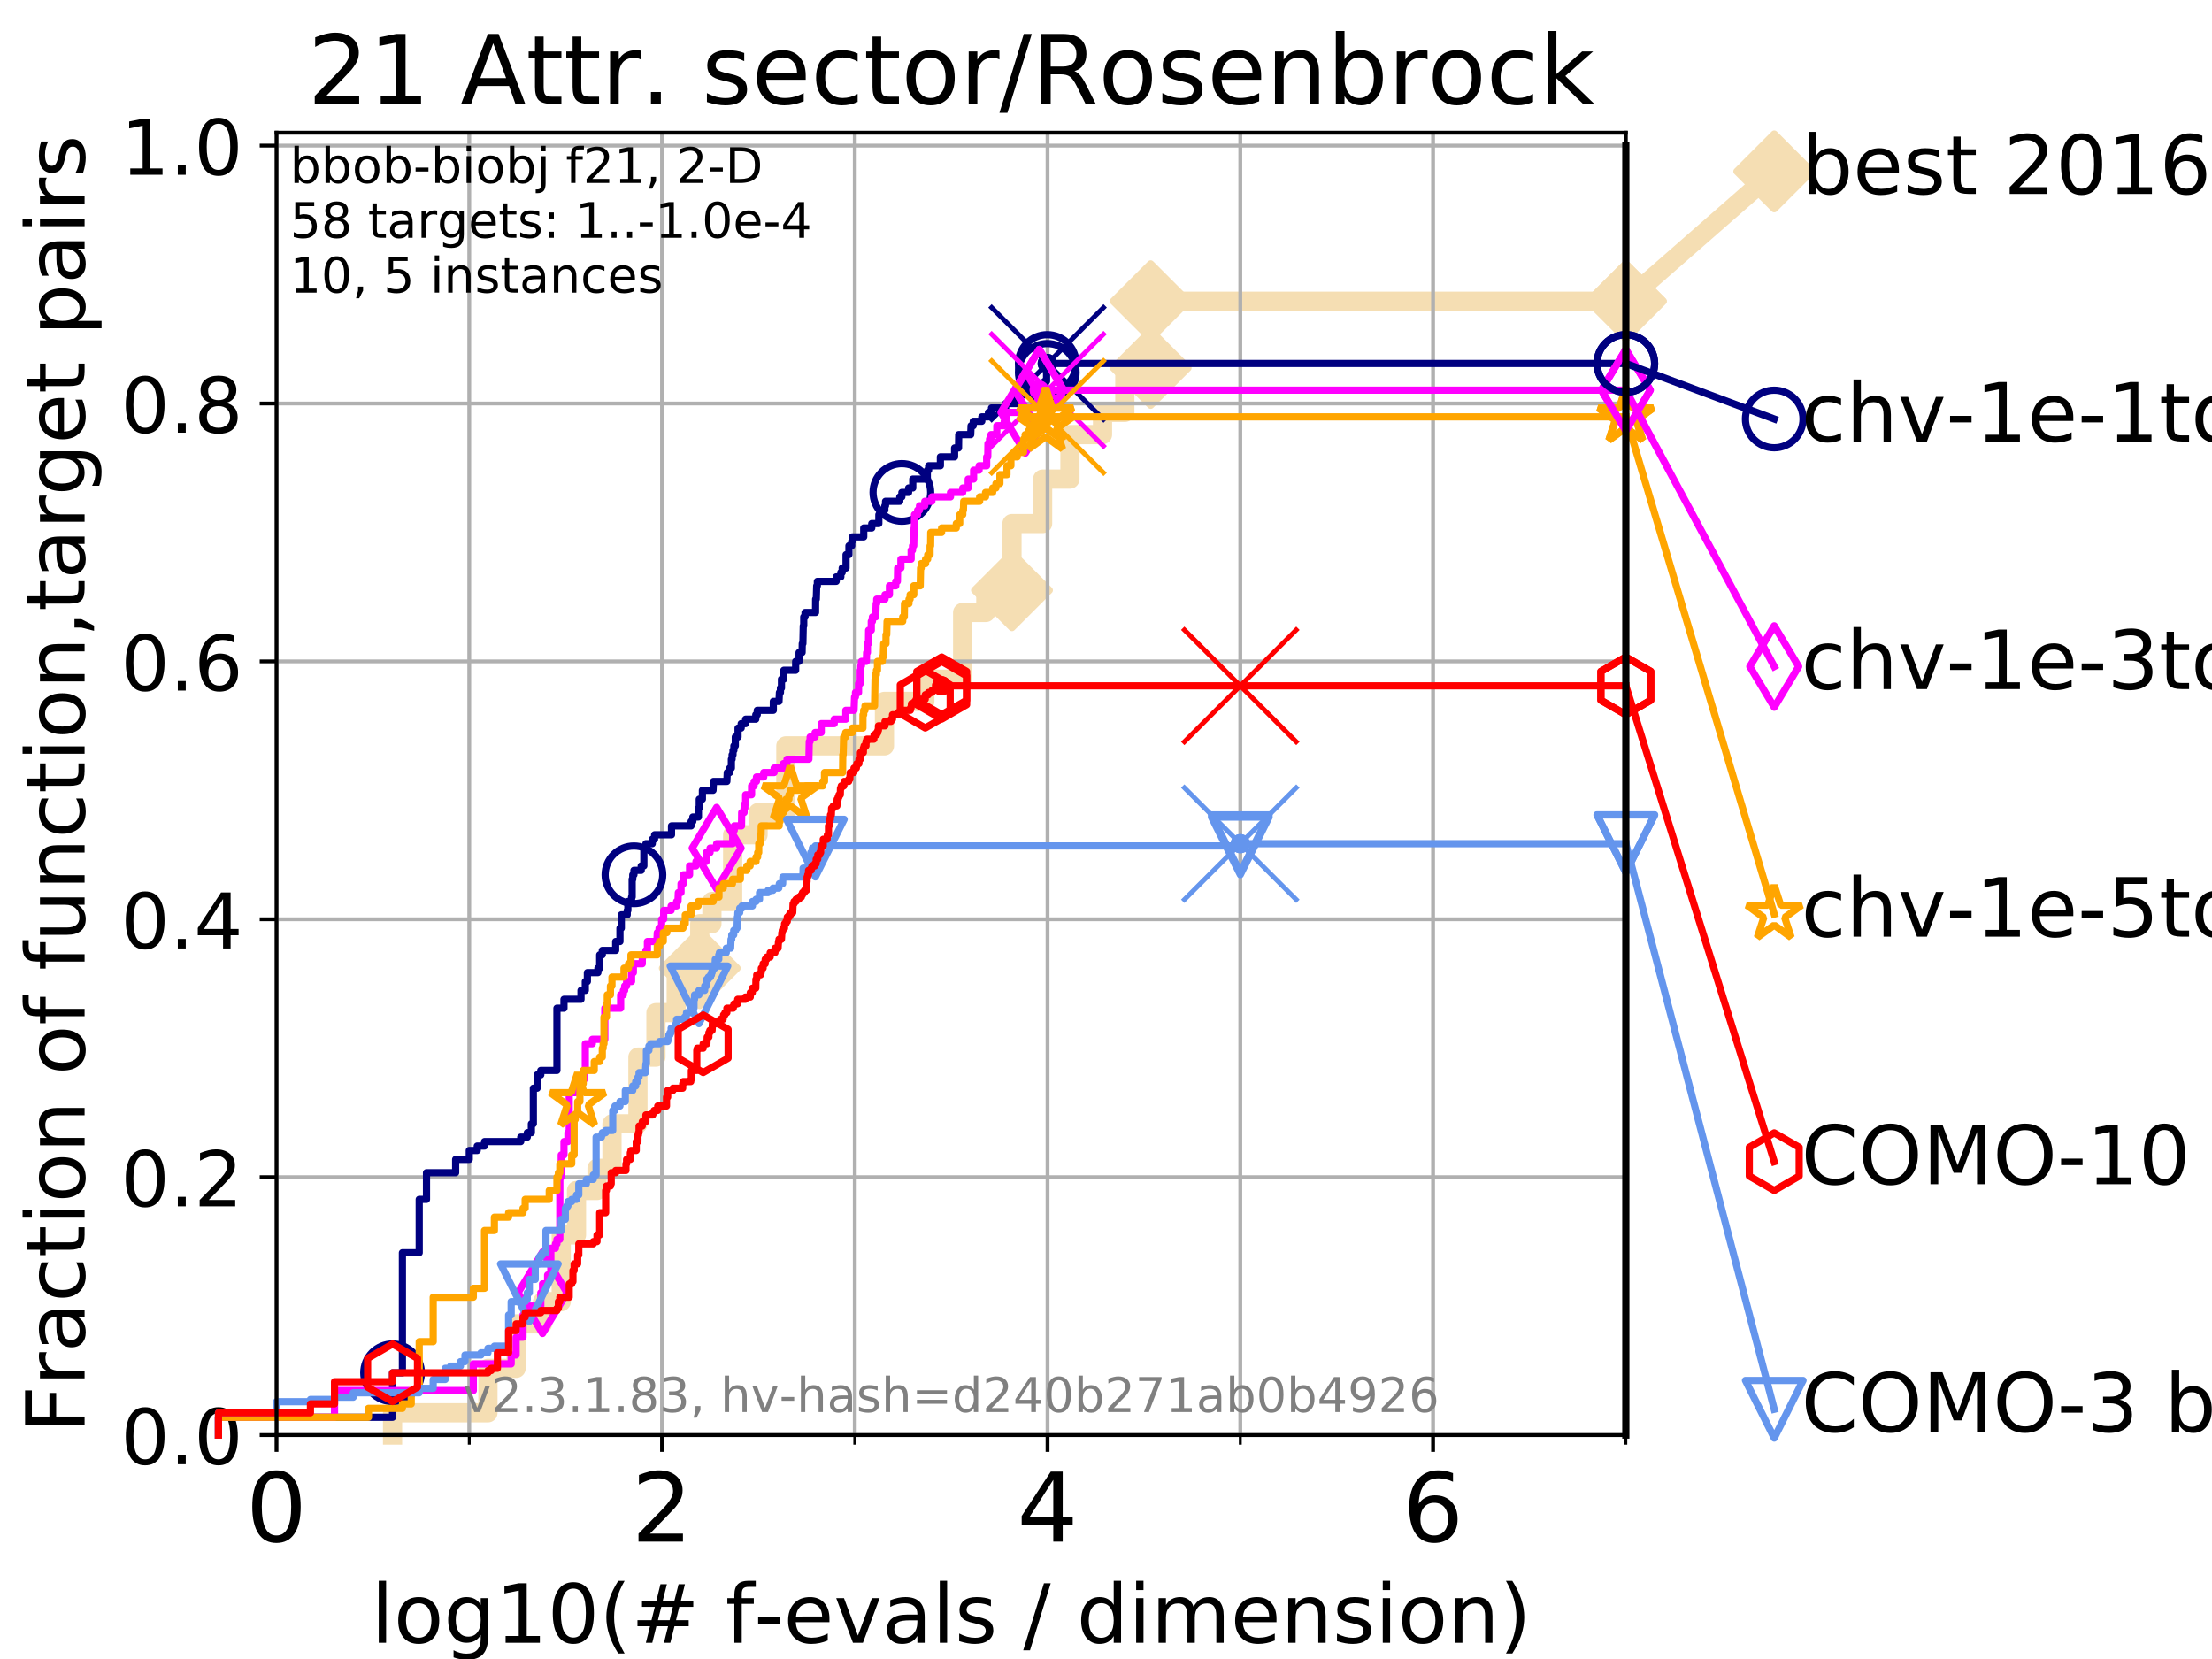 <?xml version="1.0" encoding="utf-8" standalone="no"?>
<!DOCTYPE svg PUBLIC "-//W3C//DTD SVG 1.1//EN"
  "http://www.w3.org/Graphics/SVG/1.1/DTD/svg11.dtd">
<!-- Created with matplotlib (https://matplotlib.org/) -->
<svg height="345.6pt" version="1.1" viewBox="0 0 460.8 345.6" width="460.8pt" xmlns="http://www.w3.org/2000/svg" xmlns:xlink="http://www.w3.org/1999/xlink">
 <defs>
  <style type="text/css">
*{stroke-linecap:butt;stroke-linejoin:round;}
  </style>
 </defs>
 <g id="figure_1">
  <g id="patch_1">
   <path d="M 0 345.6 
L 460.8 345.6 
L 460.8 0 
L 0 0 
z
" style="fill:#ffffff;"/>
  </g>
  <g id="axes_1">
   <g id="patch_2">
    <path d="M 57.6 298.944 
L 338.688 298.944 
L 338.688 27.648 
L 57.6 27.648 
z
" style="fill:#ffffff;"/>
   </g>
   <g id="line2d_1">
    <path d="M 81.776 298.944 
L 81.776 294.313 
L 101.647 294.313 
L 101.647 285.05 
L 107.515 285.05 
L 107.515 275.788 
L 113.023 275.788 
L 113.023 271.157 
L 116.914 271.157 
L 116.914 257.263 
L 120.094 257.263 
L 120.094 248.001 
L 124.369 248.001 
L 124.369 243.37 
L 127.485 243.37 
L 127.485 234.107 
L 132.894 234.107 
L 132.894 220.214 
L 136.645 220.214 
L 136.645 210.951 
L 140.871 210.951 
L 140.871 201.689 
L 145.777 201.689 
L 145.777 192.426 
L 148.306 192.426 
L 148.306 187.795 
L 152.625 187.795 
L 152.625 173.901 
L 157.921 173.901 
L 157.921 169.27 
L 163.709 169.27 
L 163.709 155.377 
L 184.249 155.377 
L 184.249 146.114 
L 192.66 146.114 
L 192.66 141.483 
L 200.538 141.483 
L 200.538 127.589 
L 205.364 127.589 
L 205.364 122.958 
L 210.812 122.958 
L 210.812 109.065 
L 217.196 109.065 
L 217.196 99.802 
L 222.889 99.802 
L 222.889 90.54 
L 229.672 90.54 
L 229.672 85.909 
L 234.322 85.909 
L 234.322 76.646 
L 239.704 76.646 
L 239.704 62.753 
L 338.688 62.753 
" style="fill:none;stroke:#f5deb3;stroke-linecap:square;stroke-width:4;"/>
   </g>
   <g id="line2d_2">
    <defs>
     <path d="M 0 7.778 
L 7.778 0 
L 0 -7.778 
L -7.778 0 
z
" id="mf55a4d7158" style="stroke:#f5deb3;stroke-linejoin:miter;stroke-width:1.5;"/>
    </defs>
    <g>
     <use style="fill:#f5deb3;stroke:#f5deb3;stroke-linejoin:miter;stroke-width:1.5;" x="145.777" xlink:href="#mf55a4d7158" y="201.689"/>
     <use style="fill:#f5deb3;stroke:#f5deb3;stroke-linejoin:miter;stroke-width:1.5;" x="210.812" xlink:href="#mf55a4d7158" y="122.958"/>
     <use style="fill:#f5deb3;stroke:#f5deb3;stroke-linejoin:miter;stroke-width:1.5;" x="239.704" xlink:href="#mf55a4d7158" y="76.646"/>
     <use style="fill:#f5deb3;stroke:#f5deb3;stroke-linejoin:miter;stroke-width:1.5;" x="239.704" xlink:href="#mf55a4d7158" y="62.753"/>
     <use style="fill:#f5deb3;stroke:#f5deb3;stroke-linejoin:miter;stroke-width:1.5;" x="338.688" xlink:href="#mf55a4d7158" y="62.753"/>
    </g>
   </g>
   <g id="line2d_3">
    <path style="fill:none;stroke:#f5deb3;stroke-linecap:square;stroke-width:4;"/>
    <g/>
   </g>
   <g id="line2d_4">
    <path d="M 338.688 62.753 
L 369.608 35.706 
" style="fill:none;stroke:#f5deb3;stroke-linecap:square;stroke-width:4;"/>
    <g>
     <use style="fill:#f5deb3;stroke:#f5deb3;stroke-linejoin:miter;stroke-width:1.5;" x="338.688" xlink:href="#mf55a4d7158" y="62.753"/>
     <use style="fill:#f5deb3;stroke:#f5deb3;stroke-linejoin:miter;stroke-width:1.5;" x="369.608" xlink:href="#mf55a4d7158" y="35.706"/>
    </g>
   </g>
   <g id="matplotlib.axis_1">
    <g id="xtick_1">
     <g id="line2d_5">
      <path clip-path="url(#p266de7f4d5)" d="M 57.6 298.944 
L 57.6 27.648 
" style="fill:none;stroke:#b0b0b0;stroke-linecap:square;stroke-width:0.8;"/>
     </g>
     <g id="line2d_6">
      <defs>
       <path d="M 0 0 
L 0 3.5 
" id="m174614b9b7" style="stroke:#000000;stroke-width:0.8;"/>
      </defs>
      <g>
       <use style="stroke:#000000;stroke-width:0.8;" x="57.6" xlink:href="#m174614b9b7" y="298.944"/>
      </g>
     </g>
     <g id="text_1">
      <!-- 0 -->
      <defs>
       <path d="M 31.781 66.406 
Q 24.172 66.406 20.328 58.906 
Q 16.5 51.422 16.5 36.375 
Q 16.5 21.391 20.328 13.891 
Q 24.172 6.391 31.781 6.391 
Q 39.453 6.391 43.281 13.891 
Q 47.125 21.391 47.125 36.375 
Q 47.125 51.422 43.281 58.906 
Q 39.453 66.406 31.781 66.406 
z
M 31.781 74.219 
Q 44.047 74.219 50.516 64.516 
Q 56.984 54.828 56.984 36.375 
Q 56.984 17.969 50.516 8.266 
Q 44.047 -1.422 31.781 -1.422 
Q 19.531 -1.422 13.062 8.266 
Q 6.594 17.969 6.594 36.375 
Q 6.594 54.828 13.062 64.516 
Q 19.531 74.219 31.781 74.219 
z
" id="DejaVuSans-48"/>
      </defs>
      <g transform="translate(51.237 321.141)scale(0.2 -0.2)">
       <use xlink:href="#DejaVuSans-48"/>
      </g>
     </g>
    </g>
    <g id="xtick_2">
     <g id="line2d_7">
      <path clip-path="url(#p266de7f4d5)" d="M 137.911 298.944 
L 137.911 27.648 
" style="fill:none;stroke:#b0b0b0;stroke-linecap:square;stroke-width:0.8;"/>
     </g>
     <g id="line2d_8">
      <g>
       <use style="stroke:#000000;stroke-width:0.8;" x="137.911" xlink:href="#m174614b9b7" y="298.944"/>
      </g>
     </g>
     <g id="text_2">
      <!-- 2 -->
      <defs>
       <path d="M 19.188 8.297 
L 53.609 8.297 
L 53.609 0 
L 7.328 0 
L 7.328 8.297 
Q 12.938 14.109 22.625 23.891 
Q 32.328 33.688 34.812 36.531 
Q 39.547 41.844 41.422 45.531 
Q 43.312 49.219 43.312 52.781 
Q 43.312 58.594 39.234 62.25 
Q 35.156 65.922 28.609 65.922 
Q 23.969 65.922 18.812 64.312 
Q 13.672 62.703 7.812 59.422 
L 7.812 69.391 
Q 13.766 71.781 18.938 73 
Q 24.125 74.219 28.422 74.219 
Q 39.75 74.219 46.484 68.547 
Q 53.219 62.891 53.219 53.422 
Q 53.219 48.922 51.531 44.891 
Q 49.859 40.875 45.406 35.406 
Q 44.188 33.984 37.641 27.219 
Q 31.109 20.453 19.188 8.297 
z
" id="DejaVuSans-50"/>
      </defs>
      <g transform="translate(131.548 321.141)scale(0.2 -0.2)">
       <use xlink:href="#DejaVuSans-50"/>
      </g>
     </g>
    </g>
    <g id="xtick_3">
     <g id="line2d_9">
      <path clip-path="url(#p266de7f4d5)" d="M 218.222 298.944 
L 218.222 27.648 
" style="fill:none;stroke:#b0b0b0;stroke-linecap:square;stroke-width:0.8;"/>
     </g>
     <g id="line2d_10">
      <g>
       <use style="stroke:#000000;stroke-width:0.8;" x="218.222" xlink:href="#m174614b9b7" y="298.944"/>
      </g>
     </g>
     <g id="text_3">
      <!-- 4 -->
      <defs>
       <path d="M 37.797 64.312 
L 12.891 25.391 
L 37.797 25.391 
z
M 35.203 72.906 
L 47.609 72.906 
L 47.609 25.391 
L 58.016 25.391 
L 58.016 17.188 
L 47.609 17.188 
L 47.609 0 
L 37.797 0 
L 37.797 17.188 
L 4.891 17.188 
L 4.891 26.703 
z
" id="DejaVuSans-52"/>
      </defs>
      <g transform="translate(211.859 321.141)scale(0.2 -0.2)">
       <use xlink:href="#DejaVuSans-52"/>
      </g>
     </g>
    </g>
    <g id="xtick_4">
     <g id="line2d_11">
      <path clip-path="url(#p266de7f4d5)" d="M 298.533 298.944 
L 298.533 27.648 
" style="fill:none;stroke:#b0b0b0;stroke-linecap:square;stroke-width:0.8;"/>
     </g>
     <g id="line2d_12">
      <g>
       <use style="stroke:#000000;stroke-width:0.8;" x="298.533" xlink:href="#m174614b9b7" y="298.944"/>
      </g>
     </g>
     <g id="text_4">
      <!-- 6 -->
      <defs>
       <path d="M 33.016 40.375 
Q 26.375 40.375 22.484 35.828 
Q 18.609 31.297 18.609 23.391 
Q 18.609 15.531 22.484 10.953 
Q 26.375 6.391 33.016 6.391 
Q 39.656 6.391 43.531 10.953 
Q 47.406 15.531 47.406 23.391 
Q 47.406 31.297 43.531 35.828 
Q 39.656 40.375 33.016 40.375 
z
M 52.594 71.297 
L 52.594 62.312 
Q 48.875 64.062 45.094 64.984 
Q 41.312 65.922 37.594 65.922 
Q 27.828 65.922 22.672 59.328 
Q 17.531 52.734 16.797 39.406 
Q 19.672 43.656 24.016 45.922 
Q 28.375 48.188 33.594 48.188 
Q 44.578 48.188 50.953 41.516 
Q 57.328 34.859 57.328 23.391 
Q 57.328 12.156 50.688 5.359 
Q 44.047 -1.422 33.016 -1.422 
Q 20.359 -1.422 13.672 8.266 
Q 6.984 17.969 6.984 36.375 
Q 6.984 53.656 15.188 63.938 
Q 23.391 74.219 37.203 74.219 
Q 40.922 74.219 44.703 73.484 
Q 48.484 72.75 52.594 71.297 
z
" id="DejaVuSans-54"/>
      </defs>
      <g transform="translate(292.17 321.141)scale(0.2 -0.2)">
       <use xlink:href="#DejaVuSans-54"/>
      </g>
     </g>
    </g>
    <g id="xtick_5">
     <g id="line2d_13">
      <path clip-path="url(#p266de7f4d5)" d="M 97.755 298.944 
L 97.755 27.648 
" style="fill:none;stroke:#b0b0b0;stroke-linecap:square;stroke-width:0.8;"/>
     </g>
     <g id="line2d_14">
      <defs>
       <path d="M 0 0 
L 0 2 
" id="m9d08dde90d" style="stroke:#000000;stroke-width:0.6;"/>
      </defs>
      <g>
       <use style="stroke:#000000;stroke-width:0.6;" x="97.755" xlink:href="#m9d08dde90d" y="298.944"/>
      </g>
     </g>
    </g>
    <g id="xtick_6">
     <g id="line2d_15">
      <path clip-path="url(#p266de7f4d5)" d="M 178.066 298.944 
L 178.066 27.648 
" style="fill:none;stroke:#b0b0b0;stroke-linecap:square;stroke-width:0.8;"/>
     </g>
     <g id="line2d_16">
      <g>
       <use style="stroke:#000000;stroke-width:0.6;" x="178.066" xlink:href="#m9d08dde90d" y="298.944"/>
      </g>
     </g>
    </g>
    <g id="xtick_7">
     <g id="line2d_17">
      <path clip-path="url(#p266de7f4d5)" d="M 258.377 298.944 
L 258.377 27.648 
" style="fill:none;stroke:#b0b0b0;stroke-linecap:square;stroke-width:0.8;"/>
     </g>
     <g id="line2d_18">
      <g>
       <use style="stroke:#000000;stroke-width:0.6;" x="258.377" xlink:href="#m9d08dde90d" y="298.944"/>
      </g>
     </g>
    </g>
    <g id="xtick_8">
     <g id="line2d_19">
      <path clip-path="url(#p266de7f4d5)" d="M 338.688 298.944 
L 338.688 27.648 
" style="fill:none;stroke:#b0b0b0;stroke-linecap:square;stroke-width:0.8;"/>
     </g>
     <g id="line2d_20">
      <g>
       <use style="stroke:#000000;stroke-width:0.6;" x="338.688" xlink:href="#m9d08dde90d" y="298.944"/>
      </g>
     </g>
    </g>
    <g id="text_5">
     <!-- log10(# f-evals / dimension) -->
     <defs>
      <path d="M 9.422 75.984 
L 18.406 75.984 
L 18.406 0 
L 9.422 0 
z
" id="DejaVuSans-108"/>
      <path d="M 30.609 48.391 
Q 23.391 48.391 19.188 42.75 
Q 14.984 37.109 14.984 27.297 
Q 14.984 17.484 19.156 11.844 
Q 23.344 6.203 30.609 6.203 
Q 37.797 6.203 41.984 11.859 
Q 46.188 17.531 46.188 27.297 
Q 46.188 37.016 41.984 42.703 
Q 37.797 48.391 30.609 48.391 
z
M 30.609 56 
Q 42.328 56 49.016 48.375 
Q 55.719 40.766 55.719 27.297 
Q 55.719 13.875 49.016 6.219 
Q 42.328 -1.422 30.609 -1.422 
Q 18.844 -1.422 12.172 6.219 
Q 5.516 13.875 5.516 27.297 
Q 5.516 40.766 12.172 48.375 
Q 18.844 56 30.609 56 
z
" id="DejaVuSans-111"/>
      <path d="M 45.406 27.984 
Q 45.406 37.75 41.375 43.109 
Q 37.359 48.484 30.078 48.484 
Q 22.859 48.484 18.828 43.109 
Q 14.797 37.75 14.797 27.984 
Q 14.797 18.266 18.828 12.891 
Q 22.859 7.516 30.078 7.516 
Q 37.359 7.516 41.375 12.891 
Q 45.406 18.266 45.406 27.984 
z
M 54.391 6.781 
Q 54.391 -7.172 48.188 -13.984 
Q 42 -20.797 29.203 -20.797 
Q 24.469 -20.797 20.266 -20.094 
Q 16.062 -19.391 12.109 -17.922 
L 12.109 -9.188 
Q 16.062 -11.328 19.922 -12.344 
Q 23.781 -13.375 27.781 -13.375 
Q 36.625 -13.375 41.016 -8.766 
Q 45.406 -4.156 45.406 5.172 
L 45.406 9.625 
Q 42.625 4.781 38.281 2.391 
Q 33.938 0 27.875 0 
Q 17.828 0 11.672 7.656 
Q 5.516 15.328 5.516 27.984 
Q 5.516 40.672 11.672 48.328 
Q 17.828 56 27.875 56 
Q 33.938 56 38.281 53.609 
Q 42.625 51.219 45.406 46.391 
L 45.406 54.688 
L 54.391 54.688 
z
" id="DejaVuSans-103"/>
      <path d="M 12.406 8.297 
L 28.516 8.297 
L 28.516 63.922 
L 10.984 60.406 
L 10.984 69.391 
L 28.422 72.906 
L 38.281 72.906 
L 38.281 8.297 
L 54.391 8.297 
L 54.391 0 
L 12.406 0 
z
" id="DejaVuSans-49"/>
      <path d="M 31 75.875 
Q 24.469 64.656 21.281 53.656 
Q 18.109 42.672 18.109 31.391 
Q 18.109 20.125 21.312 9.062 
Q 24.516 -2 31 -13.188 
L 23.188 -13.188 
Q 15.875 -1.703 12.234 9.375 
Q 8.594 20.453 8.594 31.391 
Q 8.594 42.281 12.203 53.312 
Q 15.828 64.359 23.188 75.875 
z
" id="DejaVuSans-40"/>
      <path d="M 51.125 44 
L 36.922 44 
L 32.812 27.688 
L 47.125 27.688 
z
M 43.797 71.781 
L 38.719 51.516 
L 52.984 51.516 
L 58.109 71.781 
L 65.922 71.781 
L 60.891 51.516 
L 76.125 51.516 
L 76.125 44 
L 58.984 44 
L 54.984 27.688 
L 70.516 27.688 
L 70.516 20.219 
L 53.078 20.219 
L 48 0 
L 40.188 0 
L 45.219 20.219 
L 30.906 20.219 
L 25.875 0 
L 18.016 0 
L 23.094 20.219 
L 7.719 20.219 
L 7.719 27.688 
L 24.906 27.688 
L 29 44 
L 13.281 44 
L 13.281 51.516 
L 30.906 51.516 
L 35.891 71.781 
z
" id="DejaVuSans-35"/>
      <path id="DejaVuSans-32"/>
      <path d="M 37.109 75.984 
L 37.109 68.5 
L 28.516 68.5 
Q 23.688 68.5 21.797 66.547 
Q 19.922 64.594 19.922 59.516 
L 19.922 54.688 
L 34.719 54.688 
L 34.719 47.703 
L 19.922 47.703 
L 19.922 0 
L 10.891 0 
L 10.891 47.703 
L 2.297 47.703 
L 2.297 54.688 
L 10.891 54.688 
L 10.891 58.5 
Q 10.891 67.625 15.141 71.797 
Q 19.391 75.984 28.609 75.984 
z
" id="DejaVuSans-102"/>
      <path d="M 4.891 31.391 
L 31.203 31.391 
L 31.203 23.391 
L 4.891 23.391 
z
" id="DejaVuSans-45"/>
      <path d="M 56.203 29.594 
L 56.203 25.203 
L 14.891 25.203 
Q 15.484 15.922 20.484 11.062 
Q 25.484 6.203 34.422 6.203 
Q 39.594 6.203 44.453 7.469 
Q 49.312 8.734 54.109 11.281 
L 54.109 2.781 
Q 49.266 0.734 44.188 -0.344 
Q 39.109 -1.422 33.891 -1.422 
Q 20.797 -1.422 13.156 6.188 
Q 5.516 13.812 5.516 26.812 
Q 5.516 40.234 12.766 48.109 
Q 20.016 56 32.328 56 
Q 43.359 56 49.781 48.891 
Q 56.203 41.797 56.203 29.594 
z
M 47.219 32.234 
Q 47.125 39.594 43.094 43.984 
Q 39.062 48.391 32.422 48.391 
Q 24.906 48.391 20.391 44.141 
Q 15.875 39.891 15.188 32.172 
z
" id="DejaVuSans-101"/>
      <path d="M 2.984 54.688 
L 12.5 54.688 
L 29.594 8.797 
L 46.688 54.688 
L 56.203 54.688 
L 35.688 0 
L 23.484 0 
z
" id="DejaVuSans-118"/>
      <path d="M 34.281 27.484 
Q 23.391 27.484 19.188 25 
Q 14.984 22.516 14.984 16.5 
Q 14.984 11.719 18.141 8.906 
Q 21.297 6.109 26.703 6.109 
Q 34.188 6.109 38.703 11.406 
Q 43.219 16.703 43.219 25.484 
L 43.219 27.484 
z
M 52.203 31.203 
L 52.203 0 
L 43.219 0 
L 43.219 8.297 
Q 40.141 3.328 35.547 0.953 
Q 30.953 -1.422 24.312 -1.422 
Q 15.922 -1.422 10.953 3.297 
Q 6 8.016 6 15.922 
Q 6 25.141 12.172 29.828 
Q 18.359 34.516 30.609 34.516 
L 43.219 34.516 
L 43.219 35.406 
Q 43.219 41.609 39.141 45 
Q 35.062 48.391 27.688 48.391 
Q 23 48.391 18.547 47.266 
Q 14.109 46.141 10.016 43.891 
L 10.016 52.203 
Q 14.938 54.109 19.578 55.047 
Q 24.219 56 28.609 56 
Q 40.484 56 46.344 49.844 
Q 52.203 43.703 52.203 31.203 
z
" id="DejaVuSans-97"/>
      <path d="M 44.281 53.078 
L 44.281 44.578 
Q 40.484 46.531 36.375 47.5 
Q 32.281 48.484 27.875 48.484 
Q 21.188 48.484 17.844 46.438 
Q 14.5 44.391 14.5 40.281 
Q 14.5 37.156 16.891 35.375 
Q 19.281 33.594 26.516 31.984 
L 29.594 31.297 
Q 39.156 29.25 43.188 25.516 
Q 47.219 21.781 47.219 15.094 
Q 47.219 7.469 41.188 3.016 
Q 35.156 -1.422 24.609 -1.422 
Q 20.219 -1.422 15.453 -0.562 
Q 10.688 0.297 5.422 2 
L 5.422 11.281 
Q 10.406 8.688 15.234 7.391 
Q 20.062 6.109 24.812 6.109 
Q 31.156 6.109 34.562 8.281 
Q 37.984 10.453 37.984 14.406 
Q 37.984 18.062 35.516 20.016 
Q 33.062 21.969 24.703 23.781 
L 21.578 24.516 
Q 13.234 26.266 9.516 29.906 
Q 5.812 33.547 5.812 39.891 
Q 5.812 47.609 11.281 51.797 
Q 16.75 56 26.812 56 
Q 31.781 56 36.172 55.266 
Q 40.578 54.547 44.281 53.078 
z
" id="DejaVuSans-115"/>
      <path d="M 25.391 72.906 
L 33.688 72.906 
L 8.297 -9.281 
L 0 -9.281 
z
" id="DejaVuSans-47"/>
      <path d="M 45.406 46.391 
L 45.406 75.984 
L 54.391 75.984 
L 54.391 0 
L 45.406 0 
L 45.406 8.203 
Q 42.578 3.328 38.25 0.953 
Q 33.938 -1.422 27.875 -1.422 
Q 17.969 -1.422 11.734 6.484 
Q 5.516 14.406 5.516 27.297 
Q 5.516 40.188 11.734 48.094 
Q 17.969 56 27.875 56 
Q 33.938 56 38.25 53.625 
Q 42.578 51.266 45.406 46.391 
z
M 14.797 27.297 
Q 14.797 17.391 18.875 11.75 
Q 22.953 6.109 30.078 6.109 
Q 37.203 6.109 41.297 11.75 
Q 45.406 17.391 45.406 27.297 
Q 45.406 37.203 41.297 42.844 
Q 37.203 48.484 30.078 48.484 
Q 22.953 48.484 18.875 42.844 
Q 14.797 37.203 14.797 27.297 
z
" id="DejaVuSans-100"/>
      <path d="M 9.422 54.688 
L 18.406 54.688 
L 18.406 0 
L 9.422 0 
z
M 9.422 75.984 
L 18.406 75.984 
L 18.406 64.594 
L 9.422 64.594 
z
" id="DejaVuSans-105"/>
      <path d="M 52 44.188 
Q 55.375 50.25 60.062 53.125 
Q 64.75 56 71.094 56 
Q 79.641 56 84.281 50.016 
Q 88.922 44.047 88.922 33.016 
L 88.922 0 
L 79.891 0 
L 79.891 32.719 
Q 79.891 40.578 77.094 44.375 
Q 74.312 48.188 68.609 48.188 
Q 61.625 48.188 57.562 43.547 
Q 53.516 38.922 53.516 30.906 
L 53.516 0 
L 44.484 0 
L 44.484 32.719 
Q 44.484 40.625 41.703 44.406 
Q 38.922 48.188 33.109 48.188 
Q 26.219 48.188 22.156 43.531 
Q 18.109 38.875 18.109 30.906 
L 18.109 0 
L 9.078 0 
L 9.078 54.688 
L 18.109 54.688 
L 18.109 46.188 
Q 21.188 51.219 25.484 53.609 
Q 29.781 56 35.688 56 
Q 41.656 56 45.828 52.969 
Q 50 49.953 52 44.188 
z
" id="DejaVuSans-109"/>
      <path d="M 54.891 33.016 
L 54.891 0 
L 45.906 0 
L 45.906 32.719 
Q 45.906 40.484 42.875 44.328 
Q 39.844 48.188 33.797 48.188 
Q 26.516 48.188 22.312 43.547 
Q 18.109 38.922 18.109 30.906 
L 18.109 0 
L 9.078 0 
L 9.078 54.688 
L 18.109 54.688 
L 18.109 46.188 
Q 21.344 51.125 25.703 53.562 
Q 30.078 56 35.797 56 
Q 45.219 56 50.047 50.172 
Q 54.891 44.344 54.891 33.016 
z
" id="DejaVuSans-110"/>
      <path d="M 8.016 75.875 
L 15.828 75.875 
Q 23.141 64.359 26.781 53.312 
Q 30.422 42.281 30.422 31.391 
Q 30.422 20.453 26.781 9.375 
Q 23.141 -1.703 15.828 -13.188 
L 8.016 -13.188 
Q 14.5 -2 17.703 9.062 
Q 20.906 20.125 20.906 31.391 
Q 20.906 42.672 17.703 53.656 
Q 14.5 64.656 8.016 75.875 
z
" id="DejaVuSans-41"/>
     </defs>
     <g transform="translate(77.303 342.218)scale(0.17 -0.17)">
      <use xlink:href="#DejaVuSans-108"/>
      <use x="27.783" xlink:href="#DejaVuSans-111"/>
      <use x="88.965" xlink:href="#DejaVuSans-103"/>
      <use x="152.441" xlink:href="#DejaVuSans-49"/>
      <use x="216.064" xlink:href="#DejaVuSans-48"/>
      <use x="279.688" xlink:href="#DejaVuSans-40"/>
      <use x="318.701" xlink:href="#DejaVuSans-35"/>
      <use x="402.49" xlink:href="#DejaVuSans-32"/>
      <use x="434.277" xlink:href="#DejaVuSans-102"/>
      <use x="469.404" xlink:href="#DejaVuSans-45"/>
      <use x="505.488" xlink:href="#DejaVuSans-101"/>
      <use x="567.012" xlink:href="#DejaVuSans-118"/>
      <use x="626.191" xlink:href="#DejaVuSans-97"/>
      <use x="687.471" xlink:href="#DejaVuSans-108"/>
      <use x="715.254" xlink:href="#DejaVuSans-115"/>
      <use x="767.354" xlink:href="#DejaVuSans-32"/>
      <use x="799.141" xlink:href="#DejaVuSans-47"/>
      <use x="832.832" xlink:href="#DejaVuSans-32"/>
      <use x="864.619" xlink:href="#DejaVuSans-100"/>
      <use x="928.096" xlink:href="#DejaVuSans-105"/>
      <use x="955.879" xlink:href="#DejaVuSans-109"/>
      <use x="1053.291" xlink:href="#DejaVuSans-101"/>
      <use x="1114.814" xlink:href="#DejaVuSans-110"/>
      <use x="1178.193" xlink:href="#DejaVuSans-115"/>
      <use x="1230.293" xlink:href="#DejaVuSans-105"/>
      <use x="1258.076" xlink:href="#DejaVuSans-111"/>
      <use x="1319.258" xlink:href="#DejaVuSans-110"/>
      <use x="1382.637" xlink:href="#DejaVuSans-41"/>
     </g>
    </g>
   </g>
   <g id="matplotlib.axis_2">
    <g id="ytick_1">
     <g id="line2d_21">
      <path clip-path="url(#p266de7f4d5)" d="M 57.6 298.944 
L 338.688 298.944 
" style="fill:none;stroke:#b0b0b0;stroke-linecap:square;stroke-width:0.8;"/>
     </g>
     <g id="line2d_22">
      <defs>
       <path d="M 0 0 
L -3.5 0 
" id="m9f820e1104" style="stroke:#000000;stroke-width:0.8;"/>
      </defs>
      <g>
       <use style="stroke:#000000;stroke-width:0.8;" x="57.6" xlink:href="#m9f820e1104" y="298.944"/>
      </g>
     </g>
     <g id="text_6">
      <!-- 0.0 -->
      <defs>
       <path d="M 10.688 12.406 
L 21 12.406 
L 21 0 
L 10.688 0 
z
" id="DejaVuSans-46"/>
      </defs>
      <g transform="translate(25.155 305.023)scale(0.16 -0.16)">
       <use xlink:href="#DejaVuSans-48"/>
       <use x="63.623" xlink:href="#DejaVuSans-46"/>
       <use x="95.41" xlink:href="#DejaVuSans-48"/>
      </g>
     </g>
    </g>
    <g id="ytick_2">
     <g id="line2d_23">
      <path clip-path="url(#p266de7f4d5)" d="M 57.6 245.222 
L 338.688 245.222 
" style="fill:none;stroke:#b0b0b0;stroke-linecap:square;stroke-width:0.8;"/>
     </g>
     <g id="line2d_24">
      <g>
       <use style="stroke:#000000;stroke-width:0.8;" x="57.6" xlink:href="#m9f820e1104" y="245.222"/>
      </g>
     </g>
     <g id="text_7">
      <!-- 0.2 -->
      <g transform="translate(25.155 251.301)scale(0.16 -0.16)">
       <use xlink:href="#DejaVuSans-48"/>
       <use x="63.623" xlink:href="#DejaVuSans-46"/>
       <use x="95.41" xlink:href="#DejaVuSans-50"/>
      </g>
     </g>
    </g>
    <g id="ytick_3">
     <g id="line2d_25">
      <path clip-path="url(#p266de7f4d5)" d="M 57.6 191.5 
L 338.688 191.5 
" style="fill:none;stroke:#b0b0b0;stroke-linecap:square;stroke-width:0.8;"/>
     </g>
     <g id="line2d_26">
      <g>
       <use style="stroke:#000000;stroke-width:0.8;" x="57.6" xlink:href="#m9f820e1104" y="191.5"/>
      </g>
     </g>
     <g id="text_8">
      <!-- 0.4 -->
      <g transform="translate(25.155 197.579)scale(0.16 -0.16)">
       <use xlink:href="#DejaVuSans-48"/>
       <use x="63.623" xlink:href="#DejaVuSans-46"/>
       <use x="95.41" xlink:href="#DejaVuSans-52"/>
      </g>
     </g>
    </g>
    <g id="ytick_4">
     <g id="line2d_27">
      <path clip-path="url(#p266de7f4d5)" d="M 57.6 137.778 
L 338.688 137.778 
" style="fill:none;stroke:#b0b0b0;stroke-linecap:square;stroke-width:0.8;"/>
     </g>
     <g id="line2d_28">
      <g>
       <use style="stroke:#000000;stroke-width:0.8;" x="57.6" xlink:href="#m9f820e1104" y="137.778"/>
      </g>
     </g>
     <g id="text_9">
      <!-- 0.6 -->
      <g transform="translate(25.155 143.857)scale(0.16 -0.16)">
       <use xlink:href="#DejaVuSans-48"/>
       <use x="63.623" xlink:href="#DejaVuSans-46"/>
       <use x="95.41" xlink:href="#DejaVuSans-54"/>
      </g>
     </g>
    </g>
    <g id="ytick_5">
     <g id="line2d_29">
      <path clip-path="url(#p266de7f4d5)" d="M 57.6 84.056 
L 338.688 84.056 
" style="fill:none;stroke:#b0b0b0;stroke-linecap:square;stroke-width:0.8;"/>
     </g>
     <g id="line2d_30">
      <g>
       <use style="stroke:#000000;stroke-width:0.8;" x="57.6" xlink:href="#m9f820e1104" y="84.056"/>
      </g>
     </g>
     <g id="text_10">
      <!-- 0.8 -->
      <defs>
       <path d="M 31.781 34.625 
Q 24.75 34.625 20.719 30.859 
Q 16.703 27.094 16.703 20.516 
Q 16.703 13.922 20.719 10.156 
Q 24.75 6.391 31.781 6.391 
Q 38.812 6.391 42.859 10.172 
Q 46.922 13.969 46.922 20.516 
Q 46.922 27.094 42.891 30.859 
Q 38.875 34.625 31.781 34.625 
z
M 21.922 38.812 
Q 15.578 40.375 12.031 44.719 
Q 8.5 49.078 8.5 55.328 
Q 8.5 64.062 14.719 69.141 
Q 20.953 74.219 31.781 74.219 
Q 42.672 74.219 48.875 69.141 
Q 55.078 64.062 55.078 55.328 
Q 55.078 49.078 51.531 44.719 
Q 48 40.375 41.703 38.812 
Q 48.828 37.156 52.797 32.312 
Q 56.781 27.484 56.781 20.516 
Q 56.781 9.906 50.312 4.234 
Q 43.844 -1.422 31.781 -1.422 
Q 19.734 -1.422 13.25 4.234 
Q 6.781 9.906 6.781 20.516 
Q 6.781 27.484 10.781 32.312 
Q 14.797 37.156 21.922 38.812 
z
M 18.312 54.391 
Q 18.312 48.734 21.844 45.562 
Q 25.391 42.391 31.781 42.391 
Q 38.141 42.391 41.719 45.562 
Q 45.312 48.734 45.312 54.391 
Q 45.312 60.062 41.719 63.234 
Q 38.141 66.406 31.781 66.406 
Q 25.391 66.406 21.844 63.234 
Q 18.312 60.062 18.312 54.391 
z
" id="DejaVuSans-56"/>
      </defs>
      <g transform="translate(25.155 90.135)scale(0.16 -0.16)">
       <use xlink:href="#DejaVuSans-48"/>
       <use x="63.623" xlink:href="#DejaVuSans-46"/>
       <use x="95.41" xlink:href="#DejaVuSans-56"/>
      </g>
     </g>
    </g>
    <g id="ytick_6">
     <g id="line2d_31">
      <path clip-path="url(#p266de7f4d5)" d="M 57.6 30.334 
L 338.688 30.334 
" style="fill:none;stroke:#b0b0b0;stroke-linecap:square;stroke-width:0.8;"/>
     </g>
     <g id="line2d_32">
      <g>
       <use style="stroke:#000000;stroke-width:0.8;" x="57.6" xlink:href="#m9f820e1104" y="30.334"/>
      </g>
     </g>
     <g id="text_11">
      <!-- 1.0 -->
      <g transform="translate(25.155 36.413)scale(0.16 -0.16)">
       <use xlink:href="#DejaVuSans-49"/>
       <use x="63.623" xlink:href="#DejaVuSans-46"/>
       <use x="95.41" xlink:href="#DejaVuSans-48"/>
      </g>
     </g>
    </g>
    <g id="text_12">
     <!-- Fraction of function,target pairs -->
     <defs>
      <path d="M 9.812 72.906 
L 51.703 72.906 
L 51.703 64.594 
L 19.672 64.594 
L 19.672 43.109 
L 48.578 43.109 
L 48.578 34.812 
L 19.672 34.812 
L 19.672 0 
L 9.812 0 
z
" id="DejaVuSans-70"/>
      <path d="M 41.109 46.297 
Q 39.594 47.172 37.812 47.578 
Q 36.031 48 33.891 48 
Q 26.266 48 22.188 43.047 
Q 18.109 38.094 18.109 28.812 
L 18.109 0 
L 9.078 0 
L 9.078 54.688 
L 18.109 54.688 
L 18.109 46.188 
Q 20.953 51.172 25.484 53.578 
Q 30.031 56 36.531 56 
Q 37.453 56 38.578 55.875 
Q 39.703 55.766 41.062 55.516 
z
" id="DejaVuSans-114"/>
      <path d="M 48.781 52.594 
L 48.781 44.188 
Q 44.969 46.297 41.141 47.344 
Q 37.312 48.391 33.406 48.391 
Q 24.656 48.391 19.812 42.844 
Q 14.984 37.312 14.984 27.297 
Q 14.984 17.281 19.812 11.734 
Q 24.656 6.203 33.406 6.203 
Q 37.312 6.203 41.141 7.25 
Q 44.969 8.297 48.781 10.406 
L 48.781 2.094 
Q 45.016 0.344 40.984 -0.531 
Q 36.969 -1.422 32.422 -1.422 
Q 20.062 -1.422 12.781 6.344 
Q 5.516 14.109 5.516 27.297 
Q 5.516 40.672 12.859 48.328 
Q 20.219 56 33.016 56 
Q 37.156 56 41.109 55.141 
Q 45.062 54.297 48.781 52.594 
z
" id="DejaVuSans-99"/>
      <path d="M 18.312 70.219 
L 18.312 54.688 
L 36.812 54.688 
L 36.812 47.703 
L 18.312 47.703 
L 18.312 18.016 
Q 18.312 11.328 20.141 9.422 
Q 21.969 7.516 27.594 7.516 
L 36.812 7.516 
L 36.812 0 
L 27.594 0 
Q 17.188 0 13.234 3.875 
Q 9.281 7.766 9.281 18.016 
L 9.281 47.703 
L 2.688 47.703 
L 2.688 54.688 
L 9.281 54.688 
L 9.281 70.219 
z
" id="DejaVuSans-116"/>
      <path d="M 8.5 21.578 
L 8.5 54.688 
L 17.484 54.688 
L 17.484 21.922 
Q 17.484 14.156 20.5 10.266 
Q 23.531 6.391 29.594 6.391 
Q 36.859 6.391 41.078 11.031 
Q 45.312 15.672 45.312 23.688 
L 45.312 54.688 
L 54.297 54.688 
L 54.297 0 
L 45.312 0 
L 45.312 8.406 
Q 42.047 3.422 37.719 1 
Q 33.406 -1.422 27.688 -1.422 
Q 18.266 -1.422 13.375 4.438 
Q 8.5 10.297 8.5 21.578 
z
M 31.109 56 
z
" id="DejaVuSans-117"/>
      <path d="M 11.719 12.406 
L 22.016 12.406 
L 22.016 4 
L 14.016 -11.625 
L 7.719 -11.625 
L 11.719 4 
z
" id="DejaVuSans-44"/>
      <path d="M 18.109 8.203 
L 18.109 -20.797 
L 9.078 -20.797 
L 9.078 54.688 
L 18.109 54.688 
L 18.109 46.391 
Q 20.953 51.266 25.266 53.625 
Q 29.594 56 35.594 56 
Q 45.562 56 51.781 48.094 
Q 58.016 40.188 58.016 27.297 
Q 58.016 14.406 51.781 6.484 
Q 45.562 -1.422 35.594 -1.422 
Q 29.594 -1.422 25.266 0.953 
Q 20.953 3.328 18.109 8.203 
z
M 48.688 27.297 
Q 48.688 37.203 44.609 42.844 
Q 40.531 48.484 33.406 48.484 
Q 26.266 48.484 22.188 42.844 
Q 18.109 37.203 18.109 27.297 
Q 18.109 17.391 22.188 11.75 
Q 26.266 6.109 33.406 6.109 
Q 40.531 6.109 44.609 11.75 
Q 48.688 17.391 48.688 27.297 
z
" id="DejaVuSans-112"/>
     </defs>
     <g transform="translate(17.62 298.435)rotate(-90)scale(0.17 -0.17)">
      <use xlink:href="#DejaVuSans-70"/>
      <use x="57.41" xlink:href="#DejaVuSans-114"/>
      <use x="98.523" xlink:href="#DejaVuSans-97"/>
      <use x="159.803" xlink:href="#DejaVuSans-99"/>
      <use x="214.783" xlink:href="#DejaVuSans-116"/>
      <use x="253.992" xlink:href="#DejaVuSans-105"/>
      <use x="281.775" xlink:href="#DejaVuSans-111"/>
      <use x="342.957" xlink:href="#DejaVuSans-110"/>
      <use x="406.336" xlink:href="#DejaVuSans-32"/>
      <use x="438.123" xlink:href="#DejaVuSans-111"/>
      <use x="499.305" xlink:href="#DejaVuSans-102"/>
      <use x="534.51" xlink:href="#DejaVuSans-32"/>
      <use x="566.297" xlink:href="#DejaVuSans-102"/>
      <use x="601.502" xlink:href="#DejaVuSans-117"/>
      <use x="664.881" xlink:href="#DejaVuSans-110"/>
      <use x="728.26" xlink:href="#DejaVuSans-99"/>
      <use x="783.24" xlink:href="#DejaVuSans-116"/>
      <use x="822.449" xlink:href="#DejaVuSans-105"/>
      <use x="850.232" xlink:href="#DejaVuSans-111"/>
      <use x="911.414" xlink:href="#DejaVuSans-110"/>
      <use x="974.793" xlink:href="#DejaVuSans-44"/>
      <use x="1006.58" xlink:href="#DejaVuSans-116"/>
      <use x="1045.789" xlink:href="#DejaVuSans-97"/>
      <use x="1107.068" xlink:href="#DejaVuSans-114"/>
      <use x="1148.166" xlink:href="#DejaVuSans-103"/>
      <use x="1211.643" xlink:href="#DejaVuSans-101"/>
      <use x="1273.166" xlink:href="#DejaVuSans-116"/>
      <use x="1312.375" xlink:href="#DejaVuSans-32"/>
      <use x="1344.162" xlink:href="#DejaVuSans-112"/>
      <use x="1407.639" xlink:href="#DejaVuSans-97"/>
      <use x="1468.918" xlink:href="#DejaVuSans-105"/>
      <use x="1496.701" xlink:href="#DejaVuSans-114"/>
      <use x="1537.814" xlink:href="#DejaVuSans-115"/>
     </g>
    </g>
   </g>
   <g id="line2d_33">
    <defs>
     <path d="M 0 1.5 
C 0.398 1.5 0.779 1.342 1.061 1.061 
C 1.342 0.779 1.5 0.398 1.5 0 
C 1.5 -0.398 1.342 -0.779 1.061 -1.061 
C 0.779 -1.342 0.398 -1.5 0 -1.5 
C -0.398 -1.5 -0.779 -1.342 -1.061 -1.061 
C -1.342 -0.779 -1.5 -0.398 -1.5 0 
C -1.5 0.398 -1.342 0.779 -1.061 1.061 
C -0.779 1.342 -0.398 1.5 0 1.5 
z
" id="m09efaceead" style="stroke:#f5deb3;"/>
    </defs>
    <g>
     <use style="fill:#f5deb3;stroke:#f5deb3;" x="239.704" xlink:href="#m09efaceead" y="62.753"/>
     <use style="fill:#f5deb3;stroke:#f5deb3;" x="239.704" xlink:href="#m09efaceead" y="62.753"/>
    </g>
   </g>
   <g id="line2d_34">
    <defs>
     <path d="M 0 1.5 
C 0.398 1.5 0.779 1.342 1.061 1.061 
C 1.342 0.779 1.5 0.398 1.5 0 
C 1.5 -0.398 1.342 -0.779 1.061 -1.061 
C 0.779 -1.342 0.398 -1.5 0 -1.5 
C -0.398 -1.5 -0.779 -1.342 -1.061 -1.061 
C -1.342 -0.779 -1.5 -0.398 -1.5 0 
C -1.5 0.398 -1.342 0.779 -1.061 1.061 
C -0.779 1.342 -0.398 1.5 0 1.5 
z
" id="m006c07f723" style="stroke:#000080;"/>
    </defs>
    <g>
     <use style="fill:#000080;stroke:#000080;" x="218.166" xlink:href="#m006c07f723" y="75.72"/>
     <use style="fill:#000080;stroke:#000080;" x="218.166" xlink:href="#m006c07f723" y="75.72"/>
    </g>
   </g>
   <g id="line2d_35">
    <path d="M 45.512 298.944 
L 45.512 295.239 
L 81.776 295.239 
L 81.776 285.977 
L 83.83 285.977 
L 83.83 260.968 
L 87.33 260.968 
L 87.33 249.853 
L 88.847 249.853 
L 88.847 244.296 
L 94.921 244.296 
L 94.921 241.517 
L 97.755 241.517 
L 97.755 239.665 
L 99.418 239.665 
L 99.418 238.738 
L 100.935 238.738 
L 100.935 237.812 
L 108.484 237.812 
L 108.484 236.886 
L 109.843 236.886 
L 109.843 235.96 
L 110.694 235.96 
L 110.694 234.107 
L 111.105 234.107 
L 111.105 226.697 
L 111.897 226.697 
L 111.897 223.918 
L 112.656 223.918 
L 112.656 222.992 
L 116.02 222.992 
L 116.02 210.025 
L 117.486 210.025 
L 117.486 208.172 
L 121.037 208.172 
L 121.037 206.32 
L 121.931 206.32 
L 121.931 204.467 
L 122.362 204.467 
L 122.362 202.615 
L 124.557 202.615 
L 124.557 201.689 
L 124.928 201.689 
L 124.928 198.91 
L 125.471 198.91 
L 125.471 197.984 
L 128.26 197.984 
L 128.26 196.131 
L 129.147 196.131 
L 129.147 193.353 
L 129.433 193.353 
L 129.433 190.574 
L 130.665 190.574 
L 130.665 189.648 
L 130.796 189.648 
L 130.796 187.795 
L 131.566 187.795 
L 131.566 186.869 
L 131.691 186.869 
L 131.691 183.164 
L 131.815 183.164 
L 131.815 182.238 
L 132.06 182.238 
L 132.06 181.311 
L 133.578 181.311 
L 133.578 180.385 
L 134.128 180.385 
L 134.128 176.68 
L 134.556 176.68 
L 134.556 175.754 
L 135.879 175.754 
L 135.879 174.828 
L 136.362 174.828 
L 136.362 173.901 
L 139.887 173.901 
L 139.887 172.049 
L 143.965 172.049 
L 143.965 171.123 
L 144.33 171.123 
L 144.33 170.196 
L 145.497 170.196 
L 145.497 168.344 
L 145.666 168.344 
L 145.666 166.492 
L 146.324 166.492 
L 146.324 164.639 
L 148.545 164.639 
L 148.639 162.787 
L 151.422 162.787 
L 151.502 160.934 
L 152.014 160.934 
L 152.014 160.008 
L 152.36 160.008 
L 152.36 158.155 
L 152.512 158.155 
L 152.512 157.229 
L 152.7 157.229 
L 152.7 156.303 
L 152.885 156.303 
L 152.885 155.377 
L 153.178 155.377 
L 153.178 153.524 
L 153.75 153.524 
L 153.75 151.672 
L 154.406 151.672 
L 154.406 150.745 
L 155.329 150.745 
L 155.329 149.819 
L 157.444 149.819 
L 157.444 148.893 
L 157.754 148.893 
L 157.754 147.967 
L 161.1 147.967 
L 161.1 146.114 
L 162.282 146.114 
L 162.368 144.262 
L 162.581 144.262 
L 162.581 143.336 
L 162.792 143.336 
L 162.792 141.483 
L 163.287 141.483 
L 163.287 139.631 
L 165.75 139.631 
L 165.75 137.778 
L 166.46 137.778 
L 166.46 135.926 
L 167.093 135.926 
L 167.126 134.073 
L 167.256 134.073 
L 167.337 130.368 
L 167.433 130.368 
L 167.433 128.516 
L 167.704 128.516 
L 167.704 127.589 
L 169.898 127.589 
L 169.912 124.811 
L 170.05 124.811 
L 170.133 122.032 
L 170.27 122.032 
L 170.27 121.106 
L 174.197 121.106 
L 174.197 120.179 
L 175.16 120.179 
L 175.16 119.253 
L 175.446 119.253 
L 175.446 118.327 
L 176.248 118.327 
L 176.248 115.548 
L 176.848 115.548 
L 176.848 113.696 
L 177.427 113.696 
L 177.427 112.77 
L 177.562 112.77 
L 177.562 111.843 
L 179.933 111.843 
L 179.933 109.991 
L 181.605 109.991 
L 181.605 109.065 
L 183.079 109.065 
L 183.079 107.212 
L 184.015 107.212 
L 184.015 106.286 
L 184.328 106.286 
L 184.328 105.36 
L 184.474 105.36 
L 184.474 104.433 
L 187.438 104.433 
L 187.438 103.507 
L 187.875 103.507 
L 187.875 102.581 
L 189.278 102.581 
L 189.278 101.655 
L 190.146 101.655 
L 190.146 99.802 
L 193.177 99.802 
L 193.177 97.95 
L 193.45 97.95 
L 193.45 97.023 
L 195.9 97.023 
L 195.9 95.171 
L 198.858 95.171 
L 198.858 93.318 
L 199.68 93.318 
L 199.718 90.54 
L 202.214 90.54 
L 202.288 88.687 
L 202.747 88.687 
L 202.747 87.761 
L 204.529 87.761 
L 204.529 86.835 
L 205.907 86.835 
L 205.907 85.909 
L 206.546 85.909 
L 206.546 84.982 
L 209.495 84.982 
L 209.495 84.056 
L 211.937 84.056 
L 211.937 82.204 
L 214.137 82.204 
L 214.137 81.277 
L 217.599 81.277 
L 217.599 79.425 
L 218.02 79.425 
L 218.02 77.572 
L 218.166 77.572 
L 218.166 75.72 
L 338.688 75.72 
L 338.688 75.72 
" style="fill:none;stroke:#000080;stroke-linecap:square;stroke-width:1.5;"/>
   </g>
   <g id="line2d_36">
    <defs>
     <path d="M 0 6 
C 1.591 6 3.117 5.368 4.243 4.243 
C 5.368 3.117 6 1.591 6 0 
C 6 -1.591 5.368 -3.117 4.243 -4.243 
C 3.117 -5.368 1.591 -6 0 -6 
C -1.591 -6 -3.117 -5.368 -4.243 -4.243 
C -5.368 -3.117 -6 -1.591 -6 0 
C -6 1.591 -5.368 3.117 -4.243 4.243 
C -3.117 5.368 -1.591 6 0 6 
z
" id="mb18f7ddc6b" style="stroke:#000080;stroke-width:1.5;"/>
    </defs>
    <g>
     <use style="fill-opacity:0;stroke:#000080;stroke-width:1.5;" x="81.776" xlink:href="#mb18f7ddc6b" y="285.977"/>
     <use style="fill-opacity:0;stroke:#000080;stroke-width:1.5;" x="132.06" xlink:href="#mb18f7ddc6b" y="182.238"/>
     <use style="fill-opacity:0;stroke:#000080;stroke-width:1.5;" x="187.875" xlink:href="#mb18f7ddc6b" y="102.581"/>
     <use style="fill-opacity:0;stroke:#000080;stroke-width:1.5;" x="218.166" xlink:href="#mb18f7ddc6b" y="77.572"/>
     <use style="fill-opacity:0;stroke:#000080;stroke-width:1.5;" x="218.166" xlink:href="#mb18f7ddc6b" y="75.72"/>
     <use style="fill-opacity:0;stroke:#000080;stroke-width:1.5;" x="338.688" xlink:href="#mb18f7ddc6b" y="75.72"/>
    </g>
   </g>
   <g id="line2d_37">
    <path style="fill:none;stroke:#000080;stroke-linecap:square;stroke-width:1.5;"/>
    <g/>
   </g>
   <g id="line2d_38">
    <path clip-path="url(#p266de7f4d5)" d="M 218.226 75.72 
" style="fill:none;stroke:#000080;stroke-linecap:square;stroke-width:1.5;"/>
    <defs>
     <path d="M -12 12 
L 12 -12 
M -12 -12 
L 12 12 
" id="mfc1961a465" style="stroke:#000080;"/>
    </defs>
    <g clip-path="url(#p266de7f4d5)">
     <use style="fill:#000080;stroke:#000080;" x="218.226" xlink:href="#mfc1961a465" y="75.72"/>
    </g>
   </g>
   <g id="line2d_39">
    <defs>
     <path d="M 0 1.5 
C 0.398 1.5 0.779 1.342 1.061 1.061 
C 1.342 0.779 1.5 0.398 1.5 0 
C 1.5 -0.398 1.342 -0.779 1.061 -1.061 
C 0.779 -1.342 0.398 -1.5 0 -1.5 
C -0.398 -1.5 -0.779 -1.342 -1.061 -1.061 
C -1.342 -0.779 -1.5 -0.398 -1.5 0 
C -1.5 0.398 -1.342 0.779 -1.061 1.061 
C -0.779 1.342 -0.398 1.5 0 1.5 
z
" id="m3c08920445" style="stroke:#ff00ff;"/>
    </defs>
    <g>
     <use style="fill:#ff00ff;stroke:#ff00ff;" x="216.495" xlink:href="#m3c08920445" y="81.277"/>
     <use style="fill:#ff00ff;stroke:#ff00ff;" x="216.495" xlink:href="#m3c08920445" y="81.277"/>
    </g>
   </g>
   <g id="line2d_40">
    <path d="M 45.512 298.944 
L 45.512 295.239 
L 69.688 295.239 
L 69.688 289.682 
L 98.606 289.682 
L 98.606 284.124 
L 106.489 284.124 
L 106.489 282.272 
L 107.515 282.272 
L 107.515 278.567 
L 108.949 278.567 
L 108.949 273.935 
L 110.274 273.935 
L 110.274 272.083 
L 112.656 272.083 
L 112.656 269.304 
L 113.023 269.304 
L 113.023 267.452 
L 114.08 267.452 
L 114.08 265.599 
L 114.751 265.599 
L 114.751 260.042 
L 115.711 260.042 
L 115.711 259.116 
L 116.02 259.116 
L 116.02 258.189 
L 116.621 258.189 
L 116.621 245.222 
L 116.914 245.222 
L 116.914 240.591 
L 117.486 240.591 
L 117.486 237.812 
L 118.31 237.812 
L 118.31 235.96 
L 118.577 235.96 
L 118.577 227.623 
L 119.85 227.623 
L 119.85 224.845 
L 121.712 224.845 
L 121.712 222.992 
L 121.931 222.992 
L 121.931 217.435 
L 123.394 217.435 
L 123.394 216.509 
L 125.996 216.509 
L 125.996 210.025 
L 129.291 210.025 
L 129.291 207.246 
L 129.853 207.246 
L 129.853 206.32 
L 130.128 206.32 
L 130.128 205.394 
L 130.532 205.394 
L 130.532 204.467 
L 131.566 204.467 
L 131.566 202.615 
L 131.938 202.615 
L 131.938 200.762 
L 133.8 200.762 
L 133.8 198.91 
L 134.556 198.91 
L 134.556 197.984 
L 134.87 197.984 
L 134.87 196.131 
L 136.832 196.131 
L 136.924 194.279 
L 137.29 194.279 
L 137.29 193.353 
L 137.823 193.353 
L 137.823 191.5 
L 138.256 191.5 
L 138.256 189.648 
L 139.809 189.648 
L 139.809 188.721 
L 140.944 188.721 
L 140.944 187.795 
L 141.235 187.795 
L 141.307 185.943 
L 141.872 185.943 
L 141.872 184.09 
L 142.352 184.09 
L 142.352 182.238 
L 143.654 182.238 
L 143.654 180.385 
L 144.982 180.385 
L 144.982 179.459 
L 147.113 179.459 
L 147.113 177.606 
L 147.918 177.606 
L 147.918 176.68 
L 149.287 176.68 
L 149.287 175.754 
L 152.625 175.754 
L 152.662 172.975 
L 152.959 172.975 
L 152.959 172.049 
L 154.473 172.049 
L 154.507 169.27 
L 155.005 169.27 
L 155.005 168.344 
L 155.168 168.344 
L 155.168 167.418 
L 155.329 167.418 
L 155.329 165.565 
L 156.569 165.565 
L 156.569 163.713 
L 157.099 163.713 
L 157.099 162.787 
L 157.585 162.787 
L 157.585 161.86 
L 159.098 161.86 
L 159.098 160.934 
L 161.261 160.934 
L 161.261 160.008 
L 163.185 160.008 
L 163.185 159.082 
L 163.946 159.082 
L 163.946 158.155 
L 168.506 158.155 
L 168.582 154.45 
L 168.761 154.45 
L 168.761 153.524 
L 169.8 153.524 
L 169.8 152.598 
L 171.082 152.598 
L 171.082 150.745 
L 173.789 150.745 
L 173.789 149.819 
L 176.2 149.819 
L 176.2 147.967 
L 177.917 147.967 
L 178.014 145.188 
L 178.205 145.188 
L 178.205 144.262 
L 178.851 144.262 
L 178.851 142.409 
L 179.205 142.409 
L 179.205 139.631 
L 179.319 139.631 
L 179.319 138.704 
L 179.457 138.704 
L 179.457 137.778 
L 180.481 137.778 
L 180.534 135.926 
L 180.7 135.926 
L 180.7 134.073 
L 180.923 134.073 
L 180.953 131.294 
L 181.505 131.294 
L 181.505 129.442 
L 181.74 129.442 
L 181.74 128.516 
L 182.439 128.516 
L 182.521 125.737 
L 182.635 125.737 
L 182.635 124.811 
L 184.365 124.811 
L 184.365 123.884 
L 185.288 123.884 
L 185.288 122.032 
L 186.597 122.032 
L 186.597 121.106 
L 186.947 121.106 
L 186.994 118.327 
L 187.675 118.327 
L 187.675 116.475 
L 189.811 116.475 
L 189.811 114.622 
L 190.093 114.622 
L 190.093 113.696 
L 190.349 113.696 
L 190.423 109.991 
L 190.478 109.991 
L 190.504 107.212 
L 191.158 107.212 
L 191.158 106.286 
L 191.545 106.286 
L 191.545 105.36 
L 192.648 105.36 
L 192.648 104.433 
L 194.126 104.433 
L 194.126 103.507 
L 198.004 103.507 
L 198.004 102.581 
L 200.55 102.581 
L 200.55 101.655 
L 201.689 101.655 
L 201.689 99.802 
L 202.821 99.802 
L 202.821 97.95 
L 203.962 97.95 
L 203.962 97.023 
L 205.54 97.023 
L 205.54 95.171 
L 205.767 95.171 
L 205.808 92.392 
L 206.137 92.392 
L 206.137 91.466 
L 206.438 91.466 
L 206.438 90.54 
L 207.657 90.54 
L 207.657 88.687 
L 209.198 88.687 
L 209.198 87.761 
L 209.442 87.761 
L 209.442 86.835 
L 209.704 86.835 
L 209.704 85.909 
L 213.606 85.909 
L 213.606 84.982 
L 216.111 84.982 
L 216.222 82.204 
L 216.495 82.204 
L 216.495 81.277 
L 338.688 81.277 
L 338.688 81.277 
" style="fill:none;stroke:#ff00ff;stroke-linecap:square;stroke-width:1.5;"/>
   </g>
   <g id="line2d_41">
    <defs>
     <path d="M 0 8.485 
L 5.091 0 
L 0 -8.485 
L -5.091 0 
z
" id="m69ea59f49b" style="stroke:#ff00ff;stroke-linejoin:miter;stroke-width:1.5;"/>
    </defs>
    <g>
     <use style="fill-opacity:0;stroke:#ff00ff;stroke-linejoin:miter;stroke-width:1.5;" x="113.023" xlink:href="#m69ea59f49b" y="269.304"/>
     <use style="fill-opacity:0;stroke:#ff00ff;stroke-linejoin:miter;stroke-width:1.5;" x="149.287" xlink:href="#m69ea59f49b" y="176.68"/>
     <use style="fill-opacity:0;stroke:#ff00ff;stroke-linejoin:miter;stroke-width:1.5;" x="213.606" xlink:href="#m69ea59f49b" y="85.909"/>
     <use style="fill-opacity:0;stroke:#ff00ff;stroke-linejoin:miter;stroke-width:1.5;" x="216.495" xlink:href="#m69ea59f49b" y="81.277"/>
     <use style="fill-opacity:0;stroke:#ff00ff;stroke-linejoin:miter;stroke-width:1.5;" x="216.495" xlink:href="#m69ea59f49b" y="81.277"/>
     <use style="fill-opacity:0;stroke:#ff00ff;stroke-linejoin:miter;stroke-width:1.5;" x="338.688" xlink:href="#m69ea59f49b" y="81.277"/>
    </g>
   </g>
   <g id="line2d_42">
    <path style="fill:none;stroke:#ff00ff;stroke-linecap:square;stroke-width:1.5;"/>
    <g/>
   </g>
   <g id="line2d_43">
    <path clip-path="url(#p266de7f4d5)" d="M 218.224 81.277 
" style="fill:none;stroke:#ff00ff;stroke-linecap:square;stroke-width:1.5;"/>
    <defs>
     <path d="M -12 12 
L 12 -12 
M -12 -12 
L 12 12 
" id="m66b1f02639" style="stroke:#ff00ff;"/>
    </defs>
    <g clip-path="url(#p266de7f4d5)">
     <use style="fill:#ff00ff;stroke:#ff00ff;" x="218.224" xlink:href="#m66b1f02639" y="81.277"/>
    </g>
   </g>
   <g id="line2d_44">
    <defs>
     <path d="M 0 1.5 
C 0.398 1.5 0.779 1.342 1.061 1.061 
C 1.342 0.779 1.5 0.398 1.5 0 
C 1.5 -0.398 1.342 -0.779 1.061 -1.061 
C 0.779 -1.342 0.398 -1.5 0 -1.5 
C -0.398 -1.5 -0.779 -1.342 -1.061 -1.061 
C -1.342 -0.779 -1.5 -0.398 -1.5 0 
C -1.5 0.398 -1.342 0.779 -1.061 1.061 
C -0.779 1.342 -0.398 1.5 0 1.5 
z
" id="mc1503fa59f" style="stroke:#ffa500;"/>
    </defs>
    <g>
     <use style="fill:#ffa500;stroke:#ffa500;" x="217.83" xlink:href="#mc1503fa59f" y="86.835"/>
     <use style="fill:#ffa500;stroke:#ffa500;" x="217.83" xlink:href="#mc1503fa59f" y="86.835"/>
    </g>
   </g>
   <g id="line2d_45">
    <path d="M 45.512 298.944 
L 45.512 295.239 
L 76.759 295.239 
L 76.759 293.387 
L 83.83 293.387 
L 83.83 292.46 
L 85.667 292.46 
L 85.667 289.682 
L 87.33 289.682 
L 87.33 279.493 
L 90.243 279.493 
L 90.243 270.231 
L 98.606 270.231 
L 98.606 268.378 
L 100.935 268.378 
L 100.935 256.337 
L 102.989 256.337 
L 102.989 253.558 
L 105.952 253.558 
L 105.952 252.632 
L 108.949 252.632 
L 108.949 251.706 
L 109.402 251.706 
L 109.402 249.853 
L 114.419 249.853 
L 114.419 248.001 
L 116.02 248.001 
L 116.02 245.222 
L 116.323 245.222 
L 116.323 244.296 
L 116.621 244.296 
L 116.621 242.443 
L 119.097 242.443 
L 119.097 240.591 
L 119.603 240.591 
L 119.603 233.181 
L 119.85 233.181 
L 119.85 232.255 
L 120.335 232.255 
L 120.335 229.476 
L 120.806 229.476 
L 120.806 225.771 
L 121.49 225.771 
L 121.49 222.992 
L 123.791 222.992 
L 123.791 221.14 
L 124.928 221.14 
L 124.928 220.214 
L 125.471 220.214 
L 125.471 218.361 
L 125.648 218.361 
L 125.648 217.435 
L 125.823 217.435 
L 125.823 211.877 
L 126.338 211.877 
L 126.338 209.099 
L 126.507 209.099 
L 126.507 207.246 
L 127.165 207.246 
L 127.165 205.394 
L 127.485 205.394 
L 127.485 203.541 
L 129.991 203.541 
L 129.991 201.689 
L 130.927 201.689 
L 130.927 200.762 
L 131.44 200.762 
L 131.44 198.91 
L 136.924 198.91 
L 136.924 197.057 
L 137.38 197.057 
L 137.38 196.131 
L 138.171 196.131 
L 138.171 194.279 
L 138.927 194.279 
L 138.927 193.353 
L 142.284 193.353 
L 142.284 192.426 
L 142.753 192.426 
L 142.753 190.574 
L 143.965 190.574 
L 143.965 188.721 
L 145.441 188.721 
L 145.441 187.795 
L 148.592 187.795 
L 148.592 186.869 
L 149.779 186.869 
L 149.779 185.016 
L 150.683 185.016 
L 150.683 184.09 
L 152.587 184.09 
L 152.587 183.164 
L 154.236 183.164 
L 154.236 181.311 
L 155.584 181.311 
L 155.584 180.385 
L 156.267 180.385 
L 156.267 179.459 
L 157.5 179.459 
L 157.5 178.533 
L 157.837 178.533 
L 157.837 177.606 
L 158.059 177.606 
L 158.059 175.754 
L 158.358 175.754 
L 158.358 173.901 
L 158.546 173.901 
L 158.573 172.049 
L 162.325 172.049 
L 162.325 171.123 
L 162.496 171.123 
L 162.496 170.196 
L 162.813 170.196 
L 162.813 169.27 
L 163.206 169.27 
L 163.206 167.418 
L 163.749 167.418 
L 163.749 166.492 
L 164.353 166.492 
L 164.353 165.565 
L 164.619 165.565 
L 164.619 164.639 
L 167.955 164.639 
L 167.955 163.713 
L 171.405 163.713 
L 171.405 162.787 
L 171.759 162.787 
L 171.759 160.934 
L 175.527 160.934 
L 175.567 157.229 
L 175.648 157.229 
L 175.748 153.524 
L 176.161 153.524 
L 176.161 152.598 
L 177.544 152.598 
L 177.544 151.672 
L 179.76 151.672 
L 179.776 148.893 
L 179.918 148.893 
L 179.918 147.967 
L 180.19 147.967 
L 180.19 147.04 
L 182.186 147.04 
L 182.283 141.483 
L 182.344 141.483 
L 182.344 140.557 
L 182.575 140.557 
L 182.575 139.631 
L 182.795 139.631 
L 182.795 137.778 
L 183.797 137.778 
L 183.797 136.852 
L 184.002 136.852 
L 184.095 134.073 
L 184.57 134.073 
L 184.57 132.221 
L 184.72 132.221 
L 184.791 129.442 
L 188.048 129.442 
L 188.048 128.516 
L 188.385 128.516 
L 188.423 125.737 
L 189.356 125.737 
L 189.356 124.811 
L 189.592 124.811 
L 189.592 123.884 
L 190.358 123.884 
L 190.358 122.032 
L 191.701 122.032 
L 191.769 118.327 
L 191.911 118.327 
L 191.911 117.401 
L 192.814 117.401 
L 192.814 116.475 
L 193.257 116.475 
L 193.257 115.548 
L 193.747 115.548 
L 193.747 113.696 
L 193.863 113.696 
L 193.892 110.917 
L 196.152 110.917 
L 196.152 109.991 
L 199.212 109.991 
L 199.212 109.065 
L 199.924 109.065 
L 199.924 107.212 
L 200.564 107.212 
L 200.564 106.286 
L 200.698 106.286 
L 200.757 104.433 
L 204.08 104.433 
L 204.08 103.507 
L 205.302 103.507 
L 205.302 102.581 
L 206.791 102.581 
L 206.791 101.655 
L 207.474 101.655 
L 207.474 100.728 
L 208.296 100.728 
L 208.296 98.876 
L 209.772 98.876 
L 209.772 97.023 
L 210.589 97.023 
L 210.589 95.171 
L 211.917 95.171 
L 211.917 94.245 
L 213.209 94.245 
L 213.24 91.466 
L 213.552 91.466 
L 213.552 90.54 
L 214.327 90.54 
L 214.327 89.614 
L 216.685 89.614 
L 216.685 88.687 
L 217.83 88.687 
L 217.83 86.835 
L 338.688 86.835 
L 338.688 86.835 
" style="fill:none;stroke:#ffa500;stroke-linecap:square;stroke-width:1.5;"/>
   </g>
   <g id="line2d_46">
    <defs>
     <path d="M 0 -6 
L -1.347 -1.854 
L -5.706 -1.854 
L -2.18 0.708 
L -3.527 4.854 
L -0 2.292 
L 3.527 4.854 
L 2.18 0.708 
L 5.706 -1.854 
L 1.347 -1.854 
z
" id="m2f462a0c88" style="stroke:#ffa500;stroke-linejoin:bevel;stroke-width:1.5;"/>
    </defs>
    <g>
     <use style="fill-opacity:0;stroke:#ffa500;stroke-linejoin:bevel;stroke-width:1.5;" x="120.335" xlink:href="#m2f462a0c88" y="229.476"/>
     <use style="fill-opacity:0;stroke:#ffa500;stroke-linejoin:bevel;stroke-width:1.5;" x="164.619" xlink:href="#m2f462a0c88" y="165.565"/>
     <use style="fill-opacity:0;stroke:#ffa500;stroke-linejoin:bevel;stroke-width:1.5;" x="217.83" xlink:href="#m2f462a0c88" y="88.687"/>
     <use style="fill-opacity:0;stroke:#ffa500;stroke-linejoin:bevel;stroke-width:1.5;" x="217.83" xlink:href="#m2f462a0c88" y="86.835"/>
     <use style="fill-opacity:0;stroke:#ffa500;stroke-linejoin:bevel;stroke-width:1.5;" x="217.83" xlink:href="#m2f462a0c88" y="86.835"/>
     <use style="fill-opacity:0;stroke:#ffa500;stroke-linejoin:bevel;stroke-width:1.5;" x="338.688" xlink:href="#m2f462a0c88" y="86.835"/>
    </g>
   </g>
   <g id="line2d_47">
    <path style="fill:none;stroke:#ffa500;stroke-linecap:square;stroke-width:1.5;"/>
    <g/>
   </g>
   <g id="line2d_48">
    <path clip-path="url(#p266de7f4d5)" d="M 218.225 86.835 
" style="fill:none;stroke:#ffa500;stroke-linecap:square;stroke-width:1.5;"/>
    <defs>
     <path d="M -12 12 
L 12 -12 
M -12 -12 
L 12 12 
" id="m116111ca1f" style="stroke:#ffa500;"/>
    </defs>
    <g clip-path="url(#p266de7f4d5)">
     <use style="fill:#ffa500;stroke:#ffa500;" x="218.225" xlink:href="#m116111ca1f" y="86.835"/>
    </g>
   </g>
   <g id="line2d_49">
    <defs>
     <path d="M 0 1.5 
C 0.398 1.5 0.779 1.342 1.061 1.061 
C 1.342 0.779 1.5 0.398 1.5 0 
C 1.5 -0.398 1.342 -0.779 1.061 -1.061 
C 0.779 -1.342 0.398 -1.5 0 -1.5 
C -0.398 -1.5 -0.779 -1.342 -1.061 -1.061 
C -1.342 -0.779 -1.5 -0.398 -1.5 0 
C -1.5 0.398 -1.342 0.779 -1.061 1.061 
C -0.779 1.342 -0.398 1.5 0 1.5 
z
" id="m245f523c2f" style="stroke:#6495ed;"/>
    </defs>
    <g>
     <use style="fill:#6495ed;stroke:#6495ed;" x="258.377" xlink:href="#m245f523c2f" y="175.754"/>
     <use style="fill:#6495ed;stroke:#6495ed;" x="258.377" xlink:href="#m245f523c2f" y="175.754"/>
    </g>
   </g>
   <g id="line2d_50">
    <path d="M 45.512 298.944 
L 45.512 294.313 
L 57.6 294.313 
L 57.6 291.997 
L 64.671 291.997 
L 64.671 291.534 
L 69.688 291.534 
L 69.688 291.071 
L 73.579 291.071 
L 73.579 290.145 
L 87.33 290.145 
L 87.33 289.218 
L 90.243 289.218 
L 90.243 287.366 
L 92.738 287.366 
L 92.738 285.05 
L 93.864 285.05 
L 93.864 284.587 
L 95.918 284.587 
L 95.918 283.661 
L 96.861 283.661 
L 96.861 282.272 
L 100.193 282.272 
L 100.193 281.809 
L 101.647 281.809 
L 101.647 280.882 
L 102.989 280.882 
L 102.989 280.419 
L 105.952 280.419 
L 105.952 273.935 
L 106.489 273.935 
L 106.489 271.157 
L 109.402 271.157 
L 109.402 270.694 
L 109.843 270.694 
L 109.843 269.304 
L 110.274 269.304 
L 110.274 266.526 
L 111.506 266.526 
L 111.506 263.284 
L 112.281 263.284 
L 112.281 261.894 
L 112.656 261.894 
L 112.656 261.431 
L 113.023 261.431 
L 113.023 260.968 
L 113.735 260.968 
L 113.735 256.337 
L 116.914 256.337 
L 116.914 254.021 
L 117.765 254.021 
L 117.765 251.706 
L 118.04 251.706 
L 118.04 251.243 
L 118.31 251.243 
L 118.31 250.316 
L 119.097 250.316 
L 119.097 249.853 
L 120.094 249.853 
L 120.094 248.927 
L 120.572 248.927 
L 120.572 246.611 
L 122.148 246.611 
L 122.148 245.685 
L 123.594 245.685 
L 123.594 244.759 
L 124.178 244.759 
L 124.178 236.886 
L 125.292 236.886 
L 125.292 236.423 
L 125.471 236.423 
L 125.471 235.96 
L 126.168 235.96 
L 126.168 235.496 
L 127.643 235.496 
L 127.643 231.328 
L 128.108 231.328 
L 128.108 230.402 
L 129.147 230.402 
L 129.147 229.476 
L 130.264 229.476 
L 130.264 227.16 
L 131.815 227.16 
L 131.815 226.234 
L 132.423 226.234 
L 132.423 225.308 
L 132.894 225.308 
L 132.894 224.382 
L 133.125 224.382 
L 133.125 223.455 
L 134.45 223.455 
L 134.556 221.603 
L 134.661 221.603 
L 134.661 218.824 
L 135.179 218.824 
L 135.179 217.898 
L 135.582 217.898 
L 135.582 217.435 
L 137.38 217.435 
L 137.38 216.972 
L 139.091 216.972 
L 139.091 216.509 
L 139.334 216.509 
L 139.334 215.582 
L 139.573 215.582 
L 139.573 215.119 
L 139.809 215.119 
L 139.809 214.193 
L 140.797 214.193 
L 140.797 213.267 
L 140.944 213.267 
L 140.944 212.34 
L 142.62 212.34 
L 142.62 211.877 
L 142.95 211.877 
L 143.015 210.951 
L 144.148 210.951 
L 144.148 210.488 
L 144.451 210.488 
L 144.451 210.025 
L 144.57 210.025 
L 144.57 208.172 
L 144.689 208.172 
L 144.689 207.246 
L 145.61 207.246 
L 145.61 206.32 
L 146.802 206.32 
L 146.802 205.394 
L 147.165 205.394 
L 147.216 204.004 
L 147.57 204.004 
L 147.57 203.541 
L 148.015 203.541 
L 148.015 203.078 
L 148.21 203.078 
L 148.21 202.615 
L 148.354 202.615 
L 148.354 201.689 
L 148.92 201.689 
L 149.012 199.836 
L 149.735 199.836 
L 149.735 198.91 
L 149.868 198.91 
L 149.868 198.447 
L 151.301 198.447 
L 151.301 197.521 
L 152.207 197.521 
L 152.284 195.668 
L 152.436 195.668 
L 152.436 194.742 
L 152.848 194.742 
L 152.848 193.816 
L 153.251 193.816 
L 153.251 193.353 
L 153.538 193.353 
L 153.609 191.037 
L 153.68 191.037 
L 153.715 190.111 
L 154.098 190.111 
L 154.098 189.184 
L 154.574 189.184 
L 154.574 188.721 
L 156.747 188.721 
L 156.747 187.795 
L 157.5 187.795 
L 157.5 187.332 
L 158.223 187.332 
L 158.223 185.943 
L 160.006 185.943 
L 160.006 185.479 
L 161.031 185.479 
L 161.031 185.016 
L 162.239 185.016 
L 162.346 184.09 
L 163.041 184.09 
L 163.082 182.701 
L 167.256 182.701 
L 167.304 180.848 
L 168.597 180.848 
L 168.597 179.922 
L 168.894 179.922 
L 168.909 177.606 
L 169.216 177.606 
L 169.23 176.68 
L 169.856 176.68 
L 169.856 176.217 
L 258.377 176.217 
L 258.377 175.754 
L 338.688 175.754 
L 338.688 175.754 
" style="fill:none;stroke:#6495ed;stroke-linecap:square;stroke-width:1.5;"/>
   </g>
   <g id="line2d_51">
    <defs>
     <path d="M -0 6 
L 6 -6 
L -6 -6 
z
" id="m1b6eff72bd" style="stroke:#6495ed;stroke-linejoin:miter;stroke-width:1.5;"/>
    </defs>
    <g>
     <use style="fill-opacity:0;stroke:#6495ed;stroke-linejoin:miter;stroke-width:1.5;" x="110.274" xlink:href="#m1b6eff72bd" y="269.304"/>
     <use style="fill-opacity:0;stroke:#6495ed;stroke-linejoin:miter;stroke-width:1.5;" x="145.61" xlink:href="#m1b6eff72bd" y="207.246"/>
     <use style="fill-opacity:0;stroke:#6495ed;stroke-linejoin:miter;stroke-width:1.5;" x="169.856" xlink:href="#m1b6eff72bd" y="176.68"/>
     <use style="fill-opacity:0;stroke:#6495ed;stroke-linejoin:miter;stroke-width:1.5;" x="258.377" xlink:href="#m1b6eff72bd" y="176.217"/>
     <use style="fill-opacity:0;stroke:#6495ed;stroke-linejoin:miter;stroke-width:1.5;" x="258.377" xlink:href="#m1b6eff72bd" y="175.754"/>
     <use style="fill-opacity:0;stroke:#6495ed;stroke-linejoin:miter;stroke-width:1.5;" x="338.688" xlink:href="#m1b6eff72bd" y="175.754"/>
    </g>
   </g>
   <g id="line2d_52">
    <path style="fill:none;stroke:#6495ed;stroke-linecap:square;stroke-width:1.5;"/>
    <g/>
   </g>
   <g id="line2d_53">
    <path clip-path="url(#p266de7f4d5)" d="M 258.377 175.754 
" style="fill:none;stroke:#6495ed;stroke-linecap:square;stroke-width:1.5;"/>
    <defs>
     <path d="M -12 12 
L 12 -12 
M -12 -12 
L 12 12 
" id="me138bd98c3" style="stroke:#6495ed;"/>
    </defs>
    <g clip-path="url(#p266de7f4d5)">
     <use style="fill:#6495ed;stroke:#6495ed;" x="258.377" xlink:href="#me138bd98c3" y="175.754"/>
    </g>
   </g>
   <g id="line2d_54">
    <defs>
     <path d="M 0 1.5 
C 0.398 1.5 0.779 1.342 1.061 1.061 
C 1.342 0.779 1.5 0.398 1.5 0 
C 1.5 -0.398 1.342 -0.779 1.061 -1.061 
C 0.779 -1.342 0.398 -1.5 0 -1.5 
C -0.398 -1.5 -0.779 -1.342 -1.061 -1.061 
C -1.342 -0.779 -1.5 -0.398 -1.5 0 
C -1.5 0.398 -1.342 0.779 -1.061 1.061 
C -0.779 1.342 -0.398 1.5 0 1.5 
z
" id="m9eab6441ba" style="stroke:#ff0000;"/>
    </defs>
    <g>
     <use style="fill:#ff0000;stroke:#ff0000;" x="196.174" xlink:href="#m9eab6441ba" y="142.872"/>
     <use style="fill:#ff0000;stroke:#ff0000;" x="196.174" xlink:href="#m9eab6441ba" y="142.872"/>
    </g>
   </g>
   <g id="line2d_55">
    <path d="M 45.512 298.944 
L 45.512 294.313 
L 64.671 294.313 
L 64.671 292.46 
L 69.688 292.46 
L 69.688 287.829 
L 81.776 287.829 
L 81.776 285.977 
L 101.647 285.977 
L 101.647 285.514 
L 102.331 285.514 
L 102.331 285.05 
L 103.623 285.05 
L 103.623 281.809 
L 105.952 281.809 
L 105.952 277.177 
L 107.515 277.177 
L 107.515 275.788 
L 108.949 275.788 
L 108.949 274.399 
L 109.402 274.399 
L 109.402 273.472 
L 112.656 273.472 
L 112.656 273.009 
L 116.02 273.009 
L 116.02 272.546 
L 116.323 272.546 
L 116.323 271.157 
L 116.621 271.157 
L 116.621 270.231 
L 118.577 270.231 
L 118.577 267.452 
L 119.097 267.452 
L 119.097 266.989 
L 119.352 266.989 
L 119.352 264.673 
L 119.603 264.673 
L 119.603 263.284 
L 120.335 263.284 
L 120.335 261.431 
L 120.572 261.431 
L 120.572 259.116 
L 123.594 259.116 
L 123.594 258.653 
L 124.369 258.653 
L 124.369 257.263 
L 124.928 257.263 
L 124.928 252.632 
L 126.168 252.632 
L 126.168 248.001 
L 126.338 248.001 
L 126.338 247.075 
L 127.165 247.075 
L 127.165 246.611 
L 127.326 246.611 
L 127.326 244.296 
L 128.26 244.296 
L 128.26 243.833 
L 130.398 243.833 
L 130.398 242.443 
L 130.532 242.443 
L 130.532 241.517 
L 131.313 241.517 
L 131.313 240.128 
L 131.44 240.128 
L 131.44 239.665 
L 132.542 239.665 
L 132.542 237.812 
L 132.894 237.812 
L 132.894 236.423 
L 133.01 236.423 
L 133.01 235.96 
L 133.125 235.96 
L 133.125 234.57 
L 133.8 234.57 
L 133.8 233.644 
L 134.556 233.644 
L 134.556 232.255 
L 135.976 232.255 
L 135.976 231.792 
L 136.266 231.792 
L 136.266 231.328 
L 137.016 231.328 
L 137.016 230.402 
L 138.845 230.402 
L 138.845 228.55 
L 139.091 228.55 
L 139.091 227.16 
L 140.196 227.16 
L 140.196 226.697 
L 142.216 226.697 
L 142.216 225.771 
L 142.352 225.771 
L 142.352 225.308 
L 143.903 225.308 
L 143.903 224.845 
L 144.026 224.845 
L 144.026 222.992 
L 145.155 222.992 
L 145.155 218.824 
L 145.27 218.824 
L 145.27 218.361 
L 146.485 218.361 
L 146.485 217.435 
L 147.267 217.435 
L 147.318 216.045 
L 147.67 216.045 
L 147.67 215.119 
L 147.868 215.119 
L 147.868 214.656 
L 148.354 214.656 
L 148.402 213.267 
L 150.042 213.267 
L 150.042 212.34 
L 150.641 212.34 
L 150.725 211.414 
L 151.015 211.414 
L 151.015 210.951 
L 151.422 210.951 
L 151.422 210.025 
L 152.737 210.025 
L 152.737 209.562 
L 152.922 209.562 
L 152.922 209.099 
L 153.68 209.099 
L 153.68 208.172 
L 155.265 208.172 
L 155.265 207.709 
L 156.297 207.709 
L 156.297 206.783 
L 156.718 206.783 
L 156.718 205.857 
L 157.444 205.857 
L 157.472 204.004 
L 157.642 204.004 
L 157.642 203.078 
L 158.439 203.078 
L 158.439 202.615 
L 158.573 202.615 
L 158.599 201.689 
L 158.968 201.689 
L 158.968 200.762 
L 159.406 200.762 
L 159.406 199.836 
L 159.733 199.836 
L 159.733 199.373 
L 160.442 199.373 
L 160.442 198.447 
L 161.443 198.447 
L 161.443 197.521 
L 162.087 197.521 
L 162.174 196.131 
L 162.282 196.131 
L 162.282 195.668 
L 162.792 195.668 
L 162.875 194.279 
L 162.958 194.279 
L 162.958 193.816 
L 163.103 193.816 
L 163.103 193.353 
L 163.429 193.353 
L 163.429 192.426 
L 163.729 192.426 
L 163.729 191.963 
L 164.005 191.963 
L 164.005 191.037 
L 164.41 191.037 
L 164.41 190.574 
L 164.694 190.574 
L 164.694 190.111 
L 165.139 190.111 
L 165.212 188.258 
L 165.411 188.258 
L 165.411 187.795 
L 165.821 187.795 
L 165.821 187.332 
L 166.426 187.332 
L 166.426 186.869 
L 166.945 186.869 
L 166.945 186.406 
L 167.175 186.406 
L 167.175 185.943 
L 167.577 185.943 
L 167.577 185.479 
L 168.001 185.479 
L 168.11 183.627 
L 168.125 183.627 
L 168.125 182.701 
L 168.263 182.701 
L 168.263 182.238 
L 168.431 182.238 
L 168.431 181.311 
L 168.968 181.311 
L 168.968 180.848 
L 169.143 180.848 
L 169.143 180.385 
L 169.744 180.385 
L 169.744 179.922 
L 170.023 179.922 
L 170.023 178.996 
L 170.351 178.996 
L 170.351 178.07 
L 170.767 178.07 
L 170.767 177.606 
L 170.952 177.606 
L 171.056 176.217 
L 171.494 176.217 
L 171.494 174.828 
L 172.313 174.828 
L 172.362 173.901 
L 172.59 173.901 
L 172.59 172.049 
L 172.733 172.049 
L 172.78 170.66 
L 172.979 170.66 
L 173.003 169.733 
L 173.188 169.733 
L 173.234 168.344 
L 173.576 168.344 
L 173.576 167.881 
L 174.348 167.881 
L 174.391 166.492 
L 174.605 166.492 
L 174.605 166.028 
L 174.775 166.028 
L 174.775 165.565 
L 175.046 165.565 
L 175.088 164.176 
L 175.253 164.176 
L 175.253 163.713 
L 175.787 163.713 
L 175.847 162.787 
L 176.801 162.787 
L 176.801 162.323 
L 177.034 162.323 
L 177.107 160.934 
L 177.882 160.934 
L 177.9 160.008 
L 178.395 160.008 
L 178.488 159.082 
L 178.934 159.082 
L 178.934 158.155 
L 179.23 158.155 
L 179.238 156.766 
L 179.855 156.766 
L 179.855 155.84 
L 180.004 155.84 
L 180.004 155.377 
L 180.405 155.377 
L 180.405 154.45 
L 180.572 154.45 
L 180.572 153.987 
L 182.041 153.987 
L 182.083 153.061 
L 182.622 153.061 
L 182.622 152.598 
L 182.875 152.598 
L 182.875 152.135 
L 182.994 152.135 
L 182.994 151.209 
L 184.359 151.209 
L 184.359 150.282 
L 185.619 150.282 
L 185.619 149.819 
L 185.922 149.819 
L 185.922 148.893 
L 187.072 148.893 
L 187.072 148.43 
L 188.273 148.43 
L 188.273 147.967 
L 189.646 147.967 
L 189.646 147.504 
L 189.784 147.504 
L 189.886 146.577 
L 190.555 146.577 
L 190.555 146.114 
L 190.855 146.114 
L 190.855 145.651 
L 192.743 145.651 
L 192.743 144.725 
L 193.377 144.725 
L 193.377 144.262 
L 194.15 144.262 
L 194.15 143.799 
L 196.174 143.799 
L 196.174 142.872 
L 338.688 142.872 
L 338.688 142.872 
" style="fill:none;stroke:#ff0000;stroke-linecap:square;stroke-width:1.5;"/>
   </g>
   <g id="line2d_56">
    <defs>
     <path d="M 0 -6 
L -5.196 -3 
L -5.196 3 
L -0 6 
L 5.196 3 
L 5.196 -3 
z
" id="m77d3a24c7d" style="stroke:#ff0000;stroke-linejoin:miter;stroke-width:1.5;"/>
    </defs>
    <g>
     <use style="fill-opacity:0;stroke:#ff0000;stroke-linejoin:miter;stroke-width:1.5;" x="81.776" xlink:href="#m77d3a24c7d" y="285.977"/>
     <use style="fill-opacity:0;stroke:#ff0000;stroke-linejoin:miter;stroke-width:1.5;" x="146.485" xlink:href="#m77d3a24c7d" y="217.435"/>
     <use style="fill-opacity:0;stroke:#ff0000;stroke-linejoin:miter;stroke-width:1.5;" x="192.743" xlink:href="#m77d3a24c7d" y="145.651"/>
     <use style="fill-opacity:0;stroke:#ff0000;stroke-linejoin:miter;stroke-width:1.5;" x="196.174" xlink:href="#m77d3a24c7d" y="143.799"/>
     <use style="fill-opacity:0;stroke:#ff0000;stroke-linejoin:miter;stroke-width:1.5;" x="196.174" xlink:href="#m77d3a24c7d" y="142.872"/>
     <use style="fill-opacity:0;stroke:#ff0000;stroke-linejoin:miter;stroke-width:1.5;" x="338.688" xlink:href="#m77d3a24c7d" y="142.872"/>
    </g>
   </g>
   <g id="line2d_57">
    <path style="fill:none;stroke:#ff0000;stroke-linecap:square;stroke-width:1.5;"/>
    <g/>
   </g>
   <g id="line2d_58">
    <path clip-path="url(#p266de7f4d5)" d="M 258.377 142.872 
" style="fill:none;stroke:#ff0000;stroke-linecap:square;stroke-width:1.5;"/>
    <defs>
     <path d="M -12 12 
L 12 -12 
M -12 -12 
L 12 12 
" id="mde19a5eec0" style="stroke:#ff0000;"/>
    </defs>
    <g clip-path="url(#p266de7f4d5)">
     <use style="fill:#ff0000;stroke:#ff0000;" x="258.377" xlink:href="#mde19a5eec0" y="142.872"/>
    </g>
   </g>
   <g id="line2d_59">
    <path d="M 338.688 175.754 
L 369.608 293.572 
" style="fill:none;stroke:#6495ed;stroke-linecap:square;stroke-width:1.5;"/>
    <g>
     <use style="fill-opacity:0;stroke:#6495ed;stroke-linejoin:miter;stroke-width:1.5;" x="338.688" xlink:href="#m1b6eff72bd" y="175.754"/>
     <use style="fill-opacity:0;stroke:#6495ed;stroke-linejoin:miter;stroke-width:1.5;" x="369.608" xlink:href="#m1b6eff72bd" y="293.572"/>
    </g>
   </g>
   <g id="line2d_60">
    <path d="M 338.688 142.872 
L 369.608 241.999 
" style="fill:none;stroke:#ff0000;stroke-linecap:square;stroke-width:1.5;"/>
    <g>
     <use style="fill-opacity:0;stroke:#ff0000;stroke-linejoin:miter;stroke-width:1.5;" x="338.688" xlink:href="#m77d3a24c7d" y="142.872"/>
     <use style="fill-opacity:0;stroke:#ff0000;stroke-linejoin:miter;stroke-width:1.5;" x="369.608" xlink:href="#m77d3a24c7d" y="241.999"/>
    </g>
   </g>
   <g id="line2d_61">
    <path d="M 338.688 86.835 
L 369.608 190.426 
" style="fill:none;stroke:#ffa500;stroke-linecap:square;stroke-width:1.5;"/>
    <g>
     <use style="fill-opacity:0;stroke:#ffa500;stroke-linejoin:bevel;stroke-width:1.5;" x="338.688" xlink:href="#m2f462a0c88" y="86.835"/>
     <use style="fill-opacity:0;stroke:#ffa500;stroke-linejoin:bevel;stroke-width:1.5;" x="369.608" xlink:href="#m2f462a0c88" y="190.426"/>
    </g>
   </g>
   <g id="line2d_62">
    <path d="M 338.688 81.277 
L 369.608 138.852 
" style="fill:none;stroke:#ff00ff;stroke-linecap:square;stroke-width:1.5;"/>
    <g>
     <use style="fill-opacity:0;stroke:#ff00ff;stroke-linejoin:miter;stroke-width:1.5;" x="338.688" xlink:href="#m69ea59f49b" y="81.277"/>
     <use style="fill-opacity:0;stroke:#ff00ff;stroke-linejoin:miter;stroke-width:1.5;" x="369.608" xlink:href="#m69ea59f49b" y="138.852"/>
    </g>
   </g>
   <g id="line2d_63">
    <path d="M 338.688 75.72 
L 369.608 87.279 
" style="fill:none;stroke:#000080;stroke-linecap:square;stroke-width:1.5;"/>
    <g>
     <use style="fill-opacity:0;stroke:#000080;stroke-width:1.5;" x="338.688" xlink:href="#mb18f7ddc6b" y="75.72"/>
     <use style="fill-opacity:0;stroke:#000080;stroke-width:1.5;" x="369.608" xlink:href="#mb18f7ddc6b" y="87.279"/>
    </g>
   </g>
   <g id="line2d_64">
    <path d="M 338.688 298.944 
L 338.688 30.334 
" style="fill:none;stroke:#000000;stroke-linecap:square;stroke-width:1.5;"/>
   </g>
   <g id="patch_3">
    <path d="M 57.6 298.944 
L 57.6 27.648 
" style="fill:none;stroke:#000000;stroke-linecap:square;stroke-linejoin:miter;stroke-width:0.8;"/>
   </g>
   <g id="patch_4">
    <path d="M 338.688 298.944 
L 338.688 27.648 
" style="fill:none;stroke:#000000;stroke-linecap:square;stroke-linejoin:miter;stroke-width:0.8;"/>
   </g>
   <g id="patch_5">
    <path d="M 57.6 298.944 
L 338.688 298.944 
" style="fill:none;stroke:#000000;stroke-linecap:square;stroke-linejoin:miter;stroke-width:0.8;"/>
   </g>
   <g id="patch_6">
    <path d="M 57.6 27.648 
L 338.688 27.648 
" style="fill:none;stroke:#000000;stroke-linecap:square;stroke-linejoin:miter;stroke-width:0.8;"/>
   </g>
   <g id="text_13">
    <!-- COMO-3 bio -->
    <defs>
     <path d="M 64.406 67.281 
L 64.406 56.891 
Q 59.422 61.531 53.781 63.812 
Q 48.141 66.109 41.797 66.109 
Q 29.297 66.109 22.656 58.469 
Q 16.016 50.828 16.016 36.375 
Q 16.016 21.969 22.656 14.328 
Q 29.297 6.688 41.797 6.688 
Q 48.141 6.688 53.781 8.984 
Q 59.422 11.281 64.406 15.922 
L 64.406 5.609 
Q 59.234 2.094 53.438 0.328 
Q 47.656 -1.422 41.219 -1.422 
Q 24.656 -1.422 15.125 8.703 
Q 5.609 18.844 5.609 36.375 
Q 5.609 53.953 15.125 64.078 
Q 24.656 74.219 41.219 74.219 
Q 47.75 74.219 53.531 72.484 
Q 59.328 70.75 64.406 67.281 
z
" id="DejaVuSans-67"/>
     <path d="M 39.406 66.219 
Q 28.656 66.219 22.328 58.203 
Q 16.016 50.203 16.016 36.375 
Q 16.016 22.609 22.328 14.594 
Q 28.656 6.594 39.406 6.594 
Q 50.141 6.594 56.422 14.594 
Q 62.703 22.609 62.703 36.375 
Q 62.703 50.203 56.422 58.203 
Q 50.141 66.219 39.406 66.219 
z
M 39.406 74.219 
Q 54.734 74.219 63.906 63.938 
Q 73.094 53.656 73.094 36.375 
Q 73.094 19.141 63.906 8.859 
Q 54.734 -1.422 39.406 -1.422 
Q 24.031 -1.422 14.812 8.828 
Q 5.609 19.094 5.609 36.375 
Q 5.609 53.656 14.812 63.938 
Q 24.031 74.219 39.406 74.219 
z
" id="DejaVuSans-79"/>
     <path d="M 9.812 72.906 
L 24.516 72.906 
L 43.109 23.297 
L 61.812 72.906 
L 76.516 72.906 
L 76.516 0 
L 66.891 0 
L 66.891 64.016 
L 48.094 14.016 
L 38.188 14.016 
L 19.391 64.016 
L 19.391 0 
L 9.812 0 
z
" id="DejaVuSans-77"/>
     <path d="M 40.578 39.312 
Q 47.656 37.797 51.625 33 
Q 55.609 28.219 55.609 21.188 
Q 55.609 10.406 48.188 4.484 
Q 40.766 -1.422 27.094 -1.422 
Q 22.516 -1.422 17.656 -0.516 
Q 12.797 0.391 7.625 2.203 
L 7.625 11.719 
Q 11.719 9.328 16.594 8.109 
Q 21.484 6.891 26.812 6.891 
Q 36.078 6.891 40.938 10.547 
Q 45.797 14.203 45.797 21.188 
Q 45.797 27.641 41.281 31.266 
Q 36.766 34.906 28.719 34.906 
L 20.219 34.906 
L 20.219 43.016 
L 29.109 43.016 
Q 36.375 43.016 40.234 45.922 
Q 44.094 48.828 44.094 54.297 
Q 44.094 59.906 40.109 62.906 
Q 36.141 65.922 28.719 65.922 
Q 24.656 65.922 20.016 65.031 
Q 15.375 64.156 9.812 62.312 
L 9.812 71.094 
Q 15.438 72.656 20.344 73.438 
Q 25.25 74.219 29.594 74.219 
Q 40.828 74.219 47.359 69.109 
Q 53.906 64.016 53.906 55.328 
Q 53.906 49.266 50.438 45.094 
Q 46.969 40.922 40.578 39.312 
z
" id="DejaVuSans-51"/>
     <path d="M 48.688 27.297 
Q 48.688 37.203 44.609 42.844 
Q 40.531 48.484 33.406 48.484 
Q 26.266 48.484 22.188 42.844 
Q 18.109 37.203 18.109 27.297 
Q 18.109 17.391 22.188 11.75 
Q 26.266 6.109 33.406 6.109 
Q 40.531 6.109 44.609 11.75 
Q 48.688 17.391 48.688 27.297 
z
M 18.109 46.391 
Q 20.953 51.266 25.266 53.625 
Q 29.594 56 35.594 56 
Q 45.562 56 51.781 48.094 
Q 58.016 40.188 58.016 27.297 
Q 58.016 14.406 51.781 6.484 
Q 45.562 -1.422 35.594 -1.422 
Q 29.594 -1.422 25.266 0.953 
Q 20.953 3.328 18.109 8.203 
L 18.109 0 
L 9.078 0 
L 9.078 75.984 
L 18.109 75.984 
z
" id="DejaVuSans-98"/>
    </defs>
    <g transform="translate(375.229 298.263)scale(0.17 -0.17)">
     <use xlink:href="#DejaVuSans-67"/>
     <use x="69.824" xlink:href="#DejaVuSans-79"/>
     <use x="148.535" xlink:href="#DejaVuSans-77"/>
     <use x="234.814" xlink:href="#DejaVuSans-79"/>
     <use x="313.557" xlink:href="#DejaVuSans-45"/>
     <use x="349.641" xlink:href="#DejaVuSans-51"/>
     <use x="413.264" xlink:href="#DejaVuSans-32"/>
     <use x="445.051" xlink:href="#DejaVuSans-98"/>
     <use x="508.527" xlink:href="#DejaVuSans-105"/>
     <use x="536.311" xlink:href="#DejaVuSans-111"/>
    </g>
   </g>
   <g id="text_14">
    <!-- COMO-10 bi -->
    <g transform="translate(375.229 246.69)scale(0.17 -0.17)">
     <use xlink:href="#DejaVuSans-67"/>
     <use x="69.824" xlink:href="#DejaVuSans-79"/>
     <use x="148.535" xlink:href="#DejaVuSans-77"/>
     <use x="234.814" xlink:href="#DejaVuSans-79"/>
     <use x="313.557" xlink:href="#DejaVuSans-45"/>
     <use x="349.641" xlink:href="#DejaVuSans-49"/>
     <use x="413.264" xlink:href="#DejaVuSans-48"/>
     <use x="476.887" xlink:href="#DejaVuSans-32"/>
     <use x="508.674" xlink:href="#DejaVuSans-98"/>
     <use x="572.15" xlink:href="#DejaVuSans-105"/>
    </g>
   </g>
   <g id="text_15">
    <!-- chv-1e-5to -->
    <defs>
     <path d="M 54.891 33.016 
L 54.891 0 
L 45.906 0 
L 45.906 32.719 
Q 45.906 40.484 42.875 44.328 
Q 39.844 48.188 33.797 48.188 
Q 26.516 48.188 22.312 43.547 
Q 18.109 38.922 18.109 30.906 
L 18.109 0 
L 9.078 0 
L 9.078 75.984 
L 18.109 75.984 
L 18.109 46.188 
Q 21.344 51.125 25.703 53.562 
Q 30.078 56 35.797 56 
Q 45.219 56 50.047 50.172 
Q 54.891 44.344 54.891 33.016 
z
" id="DejaVuSans-104"/>
     <path d="M 10.797 72.906 
L 49.516 72.906 
L 49.516 64.594 
L 19.828 64.594 
L 19.828 46.734 
Q 21.969 47.469 24.109 47.828 
Q 26.266 48.188 28.422 48.188 
Q 40.625 48.188 47.75 41.5 
Q 54.891 34.812 54.891 23.391 
Q 54.891 11.625 47.562 5.094 
Q 40.234 -1.422 26.906 -1.422 
Q 22.312 -1.422 17.547 -0.641 
Q 12.797 0.141 7.719 1.703 
L 7.719 11.625 
Q 12.109 9.234 16.797 8.062 
Q 21.484 6.891 26.703 6.891 
Q 35.156 6.891 40.078 11.328 
Q 45.016 15.766 45.016 23.391 
Q 45.016 31 40.078 35.438 
Q 35.156 39.891 26.703 39.891 
Q 22.75 39.891 18.812 39.016 
Q 14.891 38.141 10.797 36.281 
z
" id="DejaVuSans-53"/>
    </defs>
    <g transform="translate(375.229 195.117)scale(0.17 -0.17)">
     <use xlink:href="#DejaVuSans-99"/>
     <use x="54.98" xlink:href="#DejaVuSans-104"/>
     <use x="118.359" xlink:href="#DejaVuSans-118"/>
     <use x="177.508" xlink:href="#DejaVuSans-45"/>
     <use x="213.592" xlink:href="#DejaVuSans-49"/>
     <use x="277.215" xlink:href="#DejaVuSans-101"/>
     <use x="338.738" xlink:href="#DejaVuSans-45"/>
     <use x="374.822" xlink:href="#DejaVuSans-53"/>
     <use x="438.445" xlink:href="#DejaVuSans-116"/>
     <use x="477.654" xlink:href="#DejaVuSans-111"/>
    </g>
   </g>
   <g id="text_16">
    <!-- chv-1e-3to -->
    <g transform="translate(375.229 143.543)scale(0.17 -0.17)">
     <use xlink:href="#DejaVuSans-99"/>
     <use x="54.98" xlink:href="#DejaVuSans-104"/>
     <use x="118.359" xlink:href="#DejaVuSans-118"/>
     <use x="177.508" xlink:href="#DejaVuSans-45"/>
     <use x="213.592" xlink:href="#DejaVuSans-49"/>
     <use x="277.215" xlink:href="#DejaVuSans-101"/>
     <use x="338.738" xlink:href="#DejaVuSans-45"/>
     <use x="374.822" xlink:href="#DejaVuSans-51"/>
     <use x="438.445" xlink:href="#DejaVuSans-116"/>
     <use x="477.654" xlink:href="#DejaVuSans-111"/>
    </g>
   </g>
   <g id="text_17">
    <!-- chv-1e-1to -->
    <g transform="translate(375.229 91.97)scale(0.17 -0.17)">
     <use xlink:href="#DejaVuSans-99"/>
     <use x="54.98" xlink:href="#DejaVuSans-104"/>
     <use x="118.359" xlink:href="#DejaVuSans-118"/>
     <use x="177.508" xlink:href="#DejaVuSans-45"/>
     <use x="213.592" xlink:href="#DejaVuSans-49"/>
     <use x="277.215" xlink:href="#DejaVuSans-101"/>
     <use x="338.738" xlink:href="#DejaVuSans-45"/>
     <use x="374.822" xlink:href="#DejaVuSans-49"/>
     <use x="438.445" xlink:href="#DejaVuSans-116"/>
     <use x="477.654" xlink:href="#DejaVuSans-111"/>
    </g>
   </g>
   <g id="text_18">
    <!-- best 2016 -->
    <g transform="translate(375.229 40.397)scale(0.17 -0.17)">
     <use xlink:href="#DejaVuSans-98"/>
     <use x="63.477" xlink:href="#DejaVuSans-101"/>
     <use x="125" xlink:href="#DejaVuSans-115"/>
     <use x="177.1" xlink:href="#DejaVuSans-116"/>
     <use x="216.309" xlink:href="#DejaVuSans-32"/>
     <use x="248.096" xlink:href="#DejaVuSans-50"/>
     <use x="311.719" xlink:href="#DejaVuSans-48"/>
     <use x="375.342" xlink:href="#DejaVuSans-49"/>
     <use x="438.965" xlink:href="#DejaVuSans-54"/>
    </g>
   </g>
   <g id="text_19">
    <!-- bbob-biobj f21, 2-D -->
    <defs>
     <path d="M 9.422 54.688 
L 18.406 54.688 
L 18.406 -0.984 
Q 18.406 -11.422 14.422 -16.109 
Q 10.453 -20.797 1.609 -20.797 
L -1.812 -20.797 
L -1.812 -13.188 
L 0.594 -13.188 
Q 5.719 -13.188 7.562 -10.812 
Q 9.422 -8.453 9.422 -0.984 
z
M 9.422 75.984 
L 18.406 75.984 
L 18.406 64.594 
L 9.422 64.594 
z
" id="DejaVuSans-106"/>
     <path d="M 19.672 64.797 
L 19.672 8.109 
L 31.594 8.109 
Q 46.688 8.109 53.688 14.938 
Q 60.688 21.781 60.688 36.531 
Q 60.688 51.172 53.688 57.984 
Q 46.688 64.797 31.594 64.797 
z
M 9.812 72.906 
L 30.078 72.906 
Q 51.266 72.906 61.172 64.094 
Q 71.094 55.281 71.094 36.531 
Q 71.094 17.672 61.125 8.828 
Q 51.172 0 30.078 0 
L 9.812 0 
z
" id="DejaVuSans-68"/>
    </defs>
    <g transform="translate(60.411 38.111)scale(0.102 -0.102)">
     <use xlink:href="#DejaVuSans-98"/>
     <use x="63.477" xlink:href="#DejaVuSans-98"/>
     <use x="126.953" xlink:href="#DejaVuSans-111"/>
     <use x="188.135" xlink:href="#DejaVuSans-98"/>
     <use x="251.611" xlink:href="#DejaVuSans-45"/>
     <use x="287.695" xlink:href="#DejaVuSans-98"/>
     <use x="351.172" xlink:href="#DejaVuSans-105"/>
     <use x="378.955" xlink:href="#DejaVuSans-111"/>
     <use x="440.137" xlink:href="#DejaVuSans-98"/>
     <use x="503.613" xlink:href="#DejaVuSans-106"/>
     <use x="531.396" xlink:href="#DejaVuSans-32"/>
     <use x="563.184" xlink:href="#DejaVuSans-102"/>
     <use x="598.389" xlink:href="#DejaVuSans-50"/>
     <use x="662.012" xlink:href="#DejaVuSans-49"/>
     <use x="725.635" xlink:href="#DejaVuSans-44"/>
     <use x="757.422" xlink:href="#DejaVuSans-32"/>
     <use x="789.209" xlink:href="#DejaVuSans-50"/>
     <use x="852.832" xlink:href="#DejaVuSans-45"/>
     <use x="888.916" xlink:href="#DejaVuSans-68"/>
    </g>
    <!-- 58 targets: 1..-1.0e-4 -->
    <defs>
     <path d="M 11.719 12.406 
L 22.016 12.406 
L 22.016 0 
L 11.719 0 
z
M 11.719 51.703 
L 22.016 51.703 
L 22.016 39.312 
L 11.719 39.312 
z
" id="DejaVuSans-58"/>
    </defs>
    <g transform="translate(60.411 49.533)scale(0.102 -0.102)">
     <use xlink:href="#DejaVuSans-53"/>
     <use x="63.623" xlink:href="#DejaVuSans-56"/>
     <use x="127.246" xlink:href="#DejaVuSans-32"/>
     <use x="159.033" xlink:href="#DejaVuSans-116"/>
     <use x="198.242" xlink:href="#DejaVuSans-97"/>
     <use x="259.521" xlink:href="#DejaVuSans-114"/>
     <use x="300.619" xlink:href="#DejaVuSans-103"/>
     <use x="364.096" xlink:href="#DejaVuSans-101"/>
     <use x="425.619" xlink:href="#DejaVuSans-116"/>
     <use x="464.828" xlink:href="#DejaVuSans-115"/>
     <use x="516.928" xlink:href="#DejaVuSans-58"/>
     <use x="550.619" xlink:href="#DejaVuSans-32"/>
     <use x="582.406" xlink:href="#DejaVuSans-49"/>
     <use x="646.029" xlink:href="#DejaVuSans-46"/>
     <use x="677.816" xlink:href="#DejaVuSans-46"/>
     <use x="709.604" xlink:href="#DejaVuSans-45"/>
     <use x="745.688" xlink:href="#DejaVuSans-49"/>
     <use x="809.311" xlink:href="#DejaVuSans-46"/>
     <use x="841.098" xlink:href="#DejaVuSans-48"/>
     <use x="904.721" xlink:href="#DejaVuSans-101"/>
     <use x="966.244" xlink:href="#DejaVuSans-45"/>
     <use x="1002.328" xlink:href="#DejaVuSans-52"/>
    </g>
    <!-- 10, 5 instances -->
    <g transform="translate(60.411 60.955)scale(0.102 -0.102)">
     <use xlink:href="#DejaVuSans-49"/>
     <use x="63.623" xlink:href="#DejaVuSans-48"/>
     <use x="127.246" xlink:href="#DejaVuSans-44"/>
     <use x="159.033" xlink:href="#DejaVuSans-32"/>
     <use x="190.82" xlink:href="#DejaVuSans-53"/>
     <use x="254.443" xlink:href="#DejaVuSans-32"/>
     <use x="286.23" xlink:href="#DejaVuSans-105"/>
     <use x="314.014" xlink:href="#DejaVuSans-110"/>
     <use x="377.393" xlink:href="#DejaVuSans-115"/>
     <use x="429.492" xlink:href="#DejaVuSans-116"/>
     <use x="468.701" xlink:href="#DejaVuSans-97"/>
     <use x="529.98" xlink:href="#DejaVuSans-110"/>
     <use x="593.359" xlink:href="#DejaVuSans-99"/>
     <use x="648.34" xlink:href="#DejaVuSans-101"/>
     <use x="709.863" xlink:href="#DejaVuSans-115"/>
    </g>
   </g>
   <g id="text_20">
    <!-- v2.3.1.83, hv-hash=d240b271ab0b4926 -->
    <defs>
     <path d="M 10.594 45.406 
L 73.188 45.406 
L 73.188 37.203 
L 10.594 37.203 
z
M 10.594 25.484 
L 73.188 25.484 
L 73.188 17.188 
L 10.594 17.188 
z
" id="DejaVuSans-61"/>
     <path d="M 8.203 72.906 
L 55.078 72.906 
L 55.078 68.703 
L 28.609 0 
L 18.312 0 
L 43.219 64.594 
L 8.203 64.594 
z
" id="DejaVuSans-55"/>
     <path d="M 10.984 1.516 
L 10.984 10.5 
Q 14.703 8.734 18.5 7.812 
Q 22.312 6.891 25.984 6.891 
Q 35.75 6.891 40.891 13.453 
Q 46.047 20.016 46.781 33.406 
Q 43.953 29.203 39.594 26.953 
Q 35.25 24.703 29.984 24.703 
Q 19.047 24.703 12.672 31.312 
Q 6.297 37.938 6.297 49.422 
Q 6.297 60.641 12.938 67.422 
Q 19.578 74.219 30.609 74.219 
Q 43.266 74.219 49.922 64.516 
Q 56.594 54.828 56.594 36.375 
Q 56.594 19.141 48.406 8.859 
Q 40.234 -1.422 26.422 -1.422 
Q 22.703 -1.422 18.891 -0.688 
Q 15.094 0.047 10.984 1.516 
z
M 30.609 32.422 
Q 37.25 32.422 41.125 36.953 
Q 45.016 41.5 45.016 49.422 
Q 45.016 57.281 41.125 61.844 
Q 37.25 66.406 30.609 66.406 
Q 23.969 66.406 20.094 61.844 
Q 16.219 57.281 16.219 49.422 
Q 16.219 41.5 20.094 36.953 
Q 23.969 32.422 30.609 32.422 
z
" id="DejaVuSans-57"/>
    </defs>
    <g style="fill:#808080;" transform="translate(96.452 294.151)scale(0.1 -0.1)">
     <use xlink:href="#DejaVuSans-118"/>
     <use x="59.18" xlink:href="#DejaVuSans-50"/>
     <use x="122.803" xlink:href="#DejaVuSans-46"/>
     <use x="154.59" xlink:href="#DejaVuSans-51"/>
     <use x="218.213" xlink:href="#DejaVuSans-46"/>
     <use x="250" xlink:href="#DejaVuSans-49"/>
     <use x="313.623" xlink:href="#DejaVuSans-46"/>
     <use x="345.41" xlink:href="#DejaVuSans-56"/>
     <use x="409.033" xlink:href="#DejaVuSans-51"/>
     <use x="472.656" xlink:href="#DejaVuSans-44"/>
     <use x="504.443" xlink:href="#DejaVuSans-32"/>
     <use x="536.23" xlink:href="#DejaVuSans-104"/>
     <use x="599.609" xlink:href="#DejaVuSans-118"/>
     <use x="658.758" xlink:href="#DejaVuSans-45"/>
     <use x="694.842" xlink:href="#DejaVuSans-104"/>
     <use x="758.221" xlink:href="#DejaVuSans-97"/>
     <use x="819.5" xlink:href="#DejaVuSans-115"/>
     <use x="871.6" xlink:href="#DejaVuSans-104"/>
     <use x="934.979" xlink:href="#DejaVuSans-61"/>
     <use x="1018.768" xlink:href="#DejaVuSans-100"/>
     <use x="1082.244" xlink:href="#DejaVuSans-50"/>
     <use x="1145.867" xlink:href="#DejaVuSans-52"/>
     <use x="1209.49" xlink:href="#DejaVuSans-48"/>
     <use x="1273.113" xlink:href="#DejaVuSans-98"/>
     <use x="1336.59" xlink:href="#DejaVuSans-50"/>
     <use x="1400.213" xlink:href="#DejaVuSans-55"/>
     <use x="1463.836" xlink:href="#DejaVuSans-49"/>
     <use x="1527.459" xlink:href="#DejaVuSans-97"/>
     <use x="1588.738" xlink:href="#DejaVuSans-98"/>
     <use x="1652.215" xlink:href="#DejaVuSans-48"/>
     <use x="1715.838" xlink:href="#DejaVuSans-98"/>
     <use x="1779.314" xlink:href="#DejaVuSans-52"/>
     <use x="1842.938" xlink:href="#DejaVuSans-57"/>
     <use x="1906.561" xlink:href="#DejaVuSans-50"/>
     <use x="1970.184" xlink:href="#DejaVuSans-54"/>
    </g>
   </g>
   <g id="text_21">
    <!-- 21 Attr. sector/Rosenbrock -->
    <defs>
     <path d="M 34.188 63.188 
L 20.797 26.906 
L 47.609 26.906 
z
M 28.609 72.906 
L 39.797 72.906 
L 67.578 0 
L 57.328 0 
L 50.688 18.703 
L 17.828 18.703 
L 11.188 0 
L 0.781 0 
z
" id="DejaVuSans-65"/>
     <path d="M 44.391 34.188 
Q 47.562 33.109 50.562 29.594 
Q 53.562 26.078 56.594 19.922 
L 66.609 0 
L 56 0 
L 46.688 18.703 
Q 43.062 26.031 39.672 28.422 
Q 36.281 30.812 30.422 30.812 
L 19.672 30.812 
L 19.672 0 
L 9.812 0 
L 9.812 72.906 
L 32.078 72.906 
Q 44.578 72.906 50.734 67.672 
Q 56.891 62.453 56.891 51.906 
Q 56.891 45.016 53.688 40.469 
Q 50.484 35.938 44.391 34.188 
z
M 19.672 64.797 
L 19.672 38.922 
L 32.078 38.922 
Q 39.203 38.922 42.844 42.219 
Q 46.484 45.516 46.484 51.906 
Q 46.484 58.297 42.844 61.547 
Q 39.203 64.797 32.078 64.797 
z
" id="DejaVuSans-82"/>
     <path d="M 9.078 75.984 
L 18.109 75.984 
L 18.109 31.109 
L 44.922 54.688 
L 56.391 54.688 
L 27.391 29.109 
L 57.625 0 
L 45.906 0 
L 18.109 26.703 
L 18.109 0 
L 9.078 0 
z
" id="DejaVuSans-107"/>
    </defs>
    <g transform="translate(64.103 21.648)scale(0.2 -0.2)">
     <use xlink:href="#DejaVuSans-50"/>
     <use x="63.623" xlink:href="#DejaVuSans-49"/>
     <use x="127.246" xlink:href="#DejaVuSans-32"/>
     <use x="159.033" xlink:href="#DejaVuSans-65"/>
     <use x="227.426" xlink:href="#DejaVuSans-116"/>
     <use x="266.635" xlink:href="#DejaVuSans-116"/>
     <use x="305.844" xlink:href="#DejaVuSans-114"/>
     <use x="346.816" xlink:href="#DejaVuSans-46"/>
     <use x="378.604" xlink:href="#DejaVuSans-32"/>
     <use x="410.391" xlink:href="#DejaVuSans-115"/>
     <use x="462.49" xlink:href="#DejaVuSans-101"/>
     <use x="524.014" xlink:href="#DejaVuSans-99"/>
     <use x="578.994" xlink:href="#DejaVuSans-116"/>
     <use x="618.203" xlink:href="#DejaVuSans-111"/>
     <use x="679.385" xlink:href="#DejaVuSans-114"/>
     <use x="720.498" xlink:href="#DejaVuSans-47"/>
     <use x="754.189" xlink:href="#DejaVuSans-82"/>
     <use x="823.609" xlink:href="#DejaVuSans-111"/>
     <use x="884.791" xlink:href="#DejaVuSans-115"/>
     <use x="936.891" xlink:href="#DejaVuSans-101"/>
     <use x="998.414" xlink:href="#DejaVuSans-110"/>
     <use x="1061.793" xlink:href="#DejaVuSans-98"/>
     <use x="1125.27" xlink:href="#DejaVuSans-114"/>
     <use x="1166.352" xlink:href="#DejaVuSans-111"/>
     <use x="1227.533" xlink:href="#DejaVuSans-99"/>
     <use x="1282.514" xlink:href="#DejaVuSans-107"/>
    </g>
   </g>
  </g>
 </g>
 <defs>
  <clipPath id="p266de7f4d5">
   <rect height="271.296" width="281.088" x="57.6" y="27.648"/>
  </clipPath>
 </defs>
</svg>
